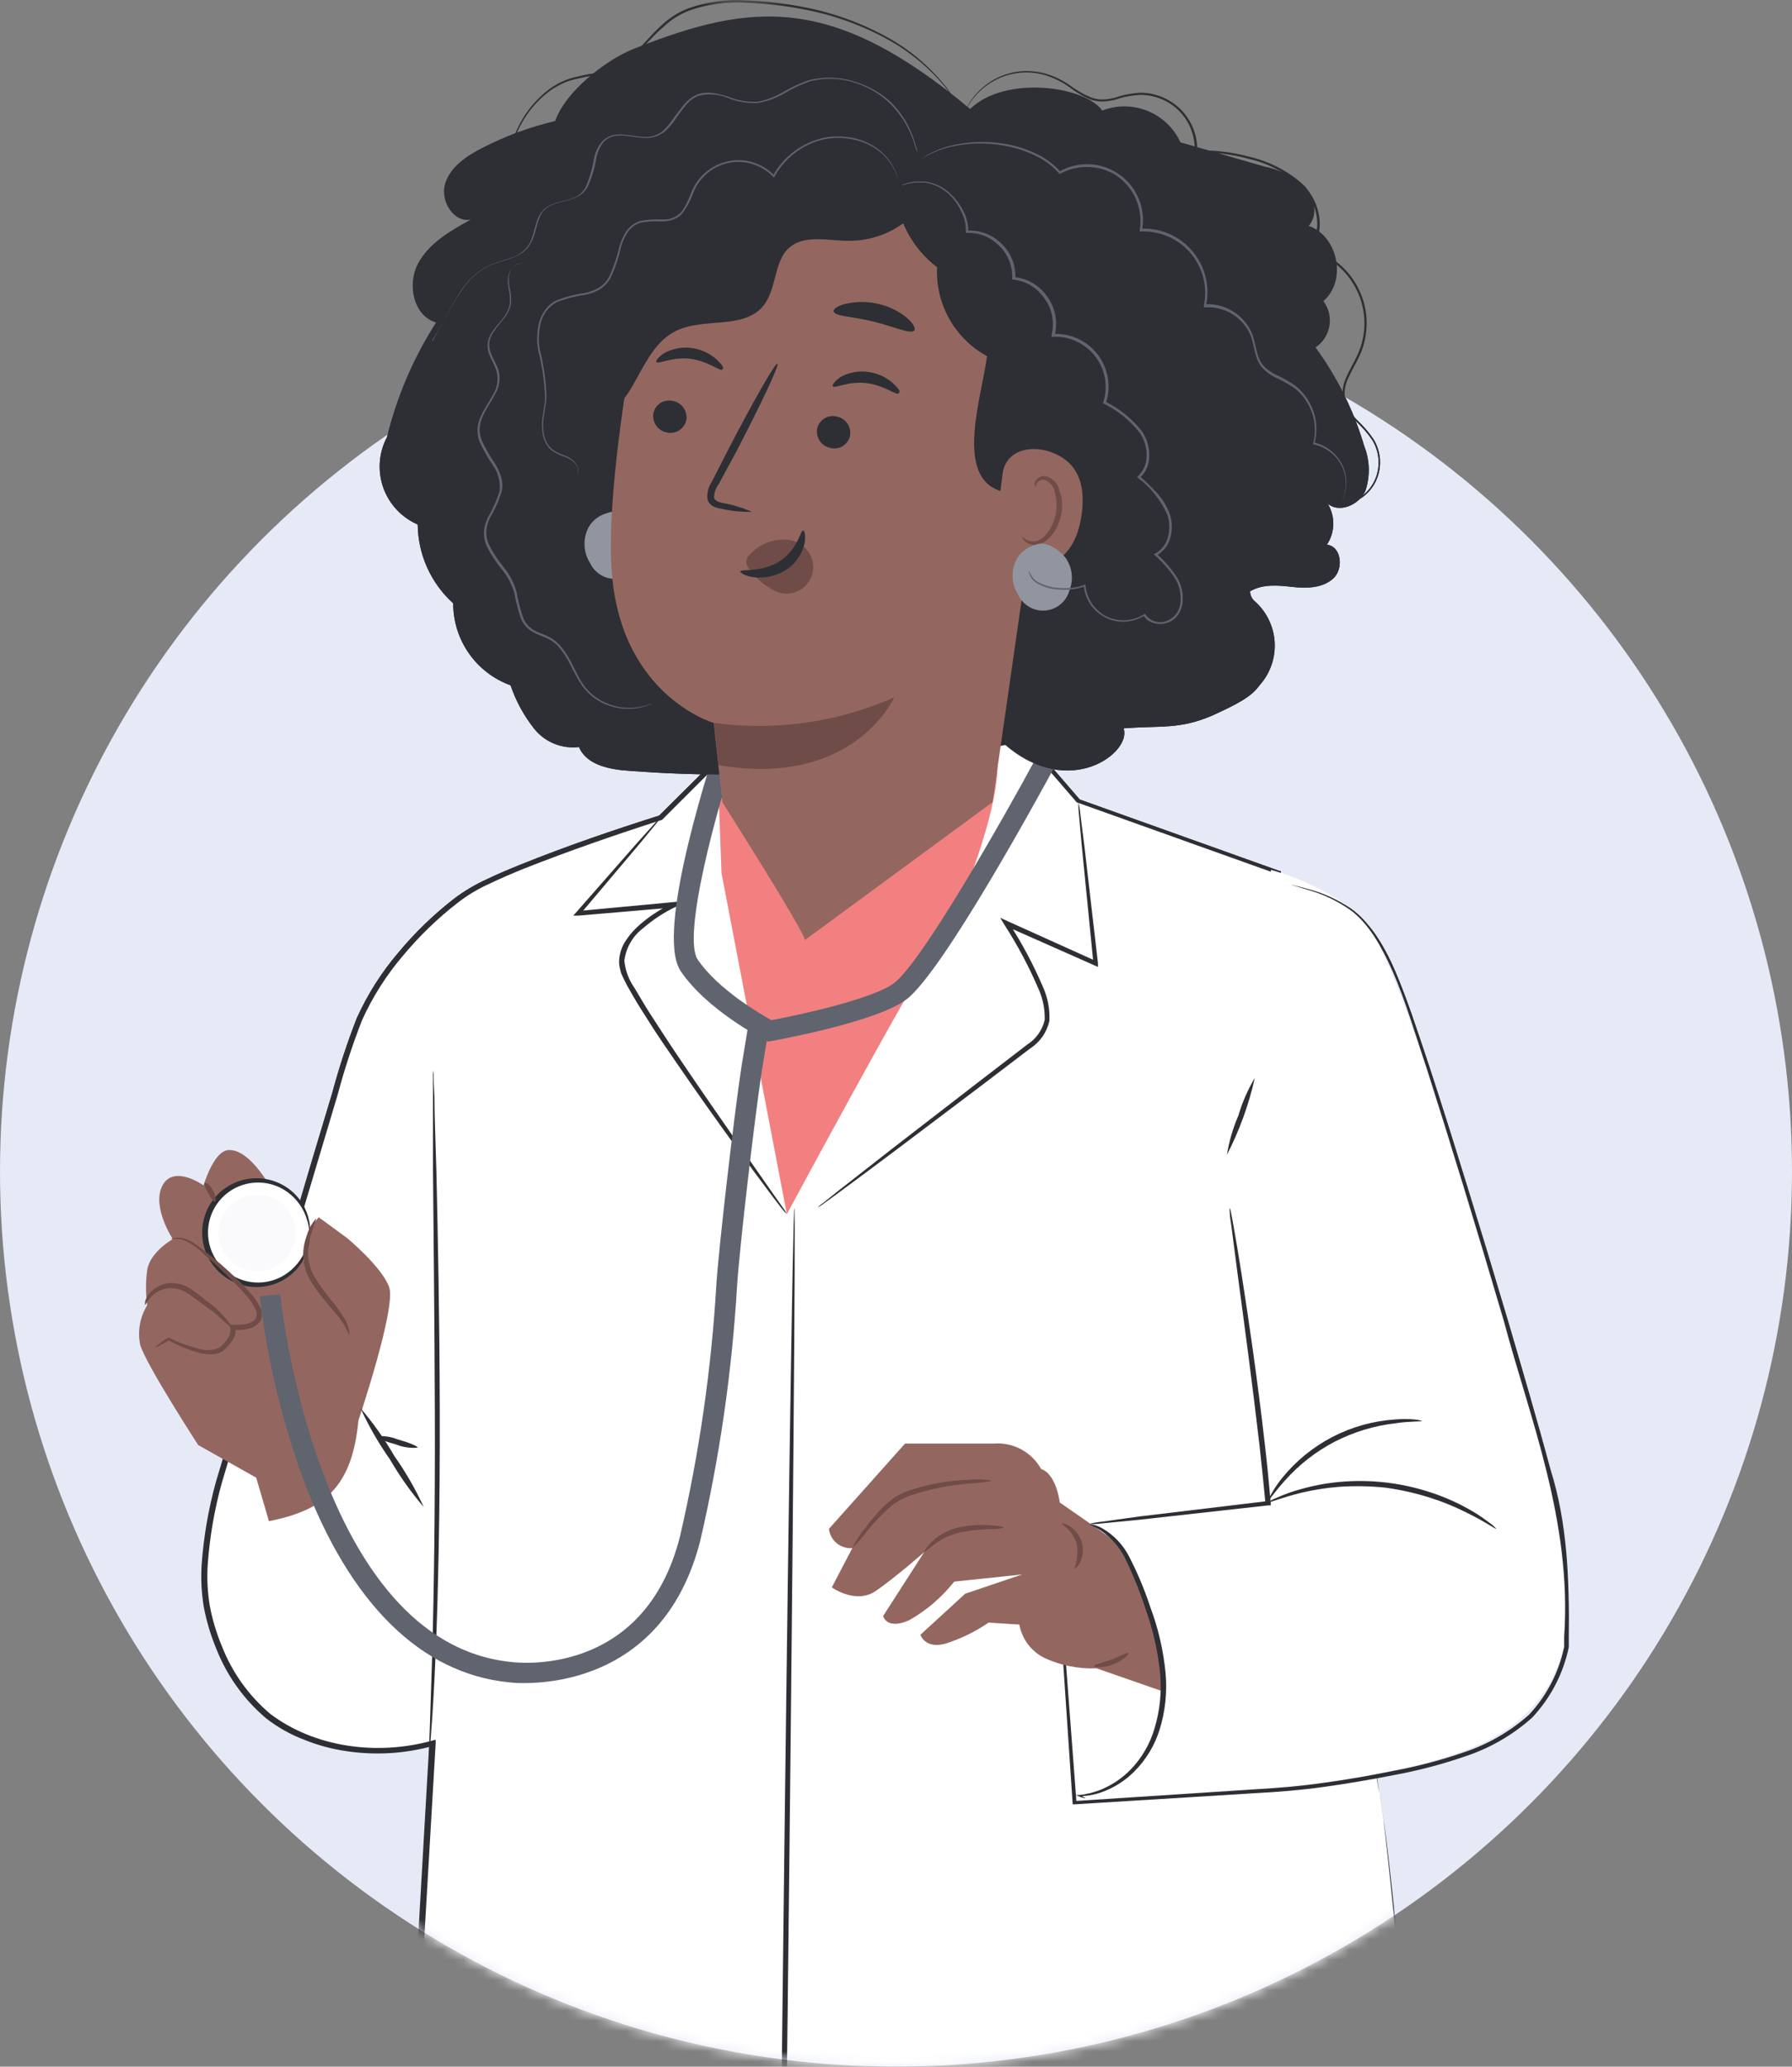<svg width="176" height="203" viewBox="0 0 176 203" fill="none" xmlns="http://www.w3.org/2000/svg">
<rect x="0" y="0" width="176" height="203" fill="#808080" stroke="none"/>
<ellipse cx="88" cy="115.083" rx="88" ry="87.917" fill="#E6EAF7"/>
<mask id="mask0" style="mask-type:alpha" maskUnits="userSpaceOnUse" x="0" y="27" width="176" height="176">
<ellipse cx="88" cy="115.083" rx="88" ry="87.917" fill="white"/>
</mask>
<g mask="url(#mask0)">
<path d="M135.486 176.126C133.652 165.917 125.631 85.74 125.631 85.74L105.92 78.693L97.446 68.857L72.918 72.29L64.857 80.344C64.857 80.344 49.389 85.187 45.489 87.935C45.489 87.935 37.055 93.643 34.294 102.644C32.178 109.54 22.05 143.588 22.05 143.588C22.05 143.588 19.289 151.893 20.196 157.511C20.72 160.712 22.917 167.075 28.197 169.874C32.594 172.114 37.673 172.621 42.426 171.293L37.126 262.121C37.126 262.121 37.579 271.273 61.874 275.209C86.17 279.145 143.819 267.407 143.819 267.407C143.819 267.407 137.32 186.294 135.486 176.126Z" fill="white"/>
<path d="M135.486 176.126C135.486 176.126 135.879 178.28 136.362 182.418C136.846 186.555 137.481 192.676 138.227 200.539C139.728 216.305 141.733 239.117 144.061 267.306V267.477H143.9C136.221 269.008 128.103 270.434 119.544 271.756C110.999 273.065 102.041 274.273 92.689 275.139C83.338 276.004 73.543 276.659 63.537 275.521C58.455 274.907 53.459 273.722 48.643 271.987C46.171 271.104 43.827 269.899 41.67 268.403C40.579 267.631 39.591 266.725 38.727 265.705C37.805 264.676 37.178 263.417 36.914 262.061C38.496 234.949 40.209 205.452 41.952 174.857C42.023 173.639 42.093 172.431 42.164 171.243L42.506 171.505C39.721 172.27 36.806 172.439 33.951 171.998C32.537 171.79 31.153 171.411 29.83 170.87C28.491 170.359 27.238 169.65 26.111 168.766C23.946 166.925 22.27 164.576 21.234 161.931C20.698 160.632 20.292 159.283 20.025 157.904C19.79 156.521 19.716 155.115 19.803 153.716C19.998 150.961 20.468 148.233 21.204 145.571C21.99 142.954 22.766 140.346 23.532 137.749C25.083 132.574 26.615 127.453 28.127 122.386C29.638 117.319 31.14 112.308 32.631 107.355C33.298 104.866 34.102 102.416 35.039 100.016C36.091 97.682 37.468 95.51 39.131 93.563C40.74 91.625 42.555 89.867 44.542 88.318C45.541 87.555 46.623 86.907 47.767 86.385C48.875 85.851 50.014 85.378 51.152 84.915C55.707 83.083 60.221 81.542 64.796 80.093L64.696 80.153L72.757 72.149L72.818 72.089H72.888L97.415 68.666H97.526L97.607 68.757L106.081 78.572L105.991 78.512L125.691 85.559H125.802V85.68C128.583 113.627 130.921 136.239 132.614 151.853C133.45 159.665 134.145 165.726 134.629 169.823C134.891 171.837 135.073 173.448 135.234 174.495C135.395 175.542 135.455 176.085 135.455 176.085C135.455 176.085 135.052 173.941 134.518 169.844C133.984 165.746 133.259 159.686 132.392 151.873C130.639 136.259 128.24 113.617 125.409 85.72L125.53 85.881L105.819 78.834H105.769L97.284 68.998L97.476 69.069L72.959 72.532L73.09 72.472L65.028 80.525C60.524 81.975 55.959 83.546 51.424 85.338C50.296 85.801 49.167 86.274 48.069 86.808C46.952 87.307 45.9 87.939 44.935 88.69C42.974 90.215 41.183 91.946 39.594 93.855C37.959 95.769 36.602 97.904 35.563 100.197C34.633 102.581 33.836 105.014 33.175 107.486C31.704 112.432 30.209 117.443 28.691 122.517C27.173 127.591 25.641 132.715 24.096 137.89C23.33 140.474 22.558 143.071 21.778 145.682C21.051 148.314 20.588 151.012 20.398 153.736C20.314 155.082 20.385 156.433 20.609 157.763C20.867 159.108 21.262 160.424 21.788 161.689C22.79 164.262 24.418 166.546 26.524 168.333C30.918 171.666 37.065 172.461 42.426 170.981L42.788 170.88V171.253C42.718 172.441 42.647 173.649 42.577 174.867C40.783 205.462 39.06 234.949 37.478 262.071C37.739 263.314 38.323 264.467 39.171 265.413C40.008 266.401 40.962 267.283 42.013 268.041C44.143 269.505 46.452 270.689 48.885 271.565C53.662 273.285 58.617 274.464 63.658 275.078C73.614 276.216 83.388 275.511 92.709 274.726C102.03 273.941 110.999 272.712 119.544 271.373C128.089 270.034 136.211 268.645 143.88 267.135L143.729 267.336C141.451 239.148 139.506 216.325 138.065 200.559C137.36 192.676 136.745 186.555 136.302 182.438C136.06 180.364 135.909 178.783 135.738 177.726C135.566 176.669 135.486 176.126 135.486 176.126Z" fill="#2D2F34"/>
<path d="M122.194 100.922L122.003 123.815L124.582 147.625L104.126 149.92L105.547 177.021C105.547 177.021 131.868 176.74 144.474 171.696C157.08 166.652 154.057 154.128 153.17 148.541C151.679 139.249 137.299 94.056 134.377 90.855C130.86 86.989 124.834 85.448 124.834 85.448L122.194 100.922Z" fill="white"/>
<path d="M95.611 68.877C96.497 69.908 97.158 71.112 97.552 72.412C97.946 73.712 98.064 75.08 97.899 76.428C97.445 81.24 94.009 90.341 91.943 93.09C89.877 95.838 77.281 119.265 77.281 119.265L70.862 85.76L70.459 74.797L72.918 72.331L95.611 68.877Z" fill="#F28080"/>
<path d="M80.305 118.611C80.503 118.506 80.692 118.385 80.869 118.248L82.401 117.131C83.781 116.124 85.686 114.694 88.014 112.953L96.287 106.711L101.164 102.996C101.646 102.688 102.063 102.287 102.39 101.817C102.717 101.347 102.947 100.817 103.068 100.258C103.119 99.101 102.895 97.948 102.413 96.895C101.469 94.699 100.34 92.588 99.038 90.583L98.735 90.945L107.482 94.821L107.835 94.982V94.6C107.291 89.888 106.827 85.952 106.505 83.123C106.333 81.794 106.202 80.717 106.102 79.921C106.068 79.541 106.004 79.164 105.91 78.794C105.902 79.174 105.919 79.554 105.961 79.931C106.031 80.737 106.132 81.814 106.253 83.153C106.535 85.982 106.928 89.928 107.391 94.65L107.704 94.429L98.957 90.482L98.232 90.15L98.655 90.845C99.931 92.827 101.04 94.911 101.97 97.076C102.419 98.05 102.636 99.115 102.605 100.187C102.372 101.185 101.757 102.053 100.892 102.603L96.045 106.328L87.832 112.671L82.32 116.98L80.839 118.168C80.643 118.292 80.463 118.441 80.305 118.611Z" fill="#2D2F34"/>
<path d="M77.282 119.245C77.19 119.061 77.082 118.886 76.959 118.721L75.952 117.292L72.294 112.047C70.752 109.832 68.918 107.204 66.923 104.244C65.915 102.764 64.907 101.224 63.849 99.573C63.325 98.758 62.842 97.922 62.328 97.056C61.764 96.263 61.417 95.336 61.32 94.368C61.4 93.73 61.607 93.115 61.931 92.56C62.255 92.004 62.688 91.52 63.204 91.137C64.17 90.309 65.241 89.612 66.389 89.063L67.598 88.469L66.258 88.6L56.785 89.486L56.957 89.828L62.761 82.952L64.343 81.029C64.532 80.805 64.707 80.569 64.867 80.324C64.636 80.509 64.427 80.718 64.242 80.948L62.58 82.791L56.644 89.556L56.302 89.939H56.816L66.308 89.123L66.187 88.66C64.989 89.216 63.874 89.934 62.872 90.794C62.342 91.245 61.878 91.767 61.491 92.345C61.082 92.94 60.845 93.637 60.806 94.358C60.796 94.633 60.826 94.908 60.897 95.174L60.998 95.576L61.159 95.939C61.373 96.407 61.612 96.864 61.874 97.308C62.368 98.184 62.882 99.029 63.416 99.845C64.424 101.486 65.512 103.036 66.52 104.506C68.535 107.456 70.409 110.073 71.991 112.258C73.573 114.443 74.873 116.194 75.78 117.402L76.838 118.782C76.967 118.953 77.116 119.109 77.282 119.245V119.245Z" fill="#2D2F34"/>
<path d="M76.194 275.994C76.335 275.994 76.859 240.758 77.362 197.338C77.866 153.917 78.159 118.671 78.017 118.671C77.876 118.671 77.352 153.907 76.849 197.328C76.345 240.748 76.052 275.984 76.194 275.994Z" fill="#2D2F34"/>
<path d="M146.953 150.162C146.744 149.929 146.507 149.723 146.247 149.548C145.573 149.029 144.859 148.564 144.111 148.158C143.005 147.547 141.844 147.038 140.645 146.638C137.701 145.642 134.579 145.279 131.485 145.571C130.223 145.692 128.975 145.928 127.756 146.276C126.938 146.494 126.139 146.78 125.368 147.131C125.073 147.239 124.795 147.388 124.542 147.574C124.542 147.665 125.791 147.121 127.847 146.618C129.057 146.334 130.286 146.142 131.525 146.044C133.036 145.942 134.553 145.969 136.06 146.125C137.567 146.331 139.054 146.668 140.504 147.131C141.684 147.507 142.833 147.974 143.94 148.531C145.834 149.437 146.892 150.242 146.953 150.162Z" fill="#2D2F34"/>
<path d="M139.647 139.571C139.647 139.571 139.406 139.48 138.952 139.43C138.305 139.374 137.654 139.374 137.007 139.43C134.863 139.572 132.77 140.156 130.863 141.145C128.955 142.134 127.273 143.508 125.923 145.178C125.515 145.678 125.154 146.214 124.844 146.779C124.623 147.182 124.522 147.413 124.552 147.433C124.582 147.454 125.137 146.608 126.205 145.42C127.591 143.861 129.251 142.567 131.102 141.604C132.963 140.653 134.981 140.042 137.058 139.802C138.64 139.571 139.647 139.661 139.647 139.571Z" fill="#2D2F34"/>
<path d="M106.887 149.709C107.335 149.721 107.783 149.698 108.227 149.638L111.926 149.276L124.572 147.866H124.804V147.625C124.643 145.813 124.461 143.88 124.229 141.896C123.494 135.443 122.637 129.624 121.982 125.426C121.65 123.322 121.368 121.621 121.156 120.453C121.055 119.909 120.975 119.446 120.904 119.104C120.883 118.945 120.842 118.789 120.783 118.641C120.759 118.801 120.759 118.964 120.783 119.124C120.783 119.486 120.874 119.939 120.944 120.483C121.106 121.741 121.327 123.423 121.599 125.517C122.164 129.735 122.96 135.584 123.705 141.997C123.927 144.011 124.119 145.903 124.29 147.715L124.512 147.444L111.926 148.954L108.247 149.467C107.788 149.51 107.333 149.591 106.887 149.709V149.709Z" fill="#2D2F34"/>
<path d="M126.779 86.888C126.909 86.947 127.044 86.994 127.182 87.029L128.371 87.381C129.897 87.804 131.339 88.485 132.634 89.395C134.297 90.613 135.657 92.818 136.826 95.496C137.995 98.174 138.962 101.395 140.111 104.909C142.358 111.956 144.938 120.372 147.699 129.755C150.188 139.168 154.41 149.376 153.624 160.763V161.769C153.106 164.261 151.914 166.562 150.178 168.424C148.327 170.071 146.16 171.324 143.809 172.109C141.528 172.9 139.191 173.516 136.816 173.951C134.491 174.427 132.197 174.82 129.933 175.129C127.676 175.451 125.469 175.632 123.303 175.753L116.985 176.166L105.527 176.911L105.729 177.082C105.104 168.847 104.6 162.172 104.247 157.521C104.066 155.226 103.925 153.494 103.824 152.195C103.764 151.611 103.723 151.189 103.693 150.816C103.663 150.444 103.633 150.343 103.633 150.343C103.624 150.5 103.624 150.658 103.633 150.816C103.633 151.158 103.633 151.611 103.703 152.205C103.774 153.454 103.885 155.226 104.036 157.531C104.338 162.182 104.792 168.867 105.346 177.112V177.233H105.527L116.964 176.528L123.283 176.136C125.449 176.025 127.696 175.844 129.954 175.531C132.211 175.219 134.528 174.827 136.876 174.364C139.271 173.926 141.629 173.306 143.93 172.511C146.356 171.708 148.589 170.412 150.49 168.706C152.298 166.776 153.539 164.387 154.078 161.8V161.8C154.078 161.487 154.078 161.155 154.078 160.793C154.158 155.165 153.916 149.537 152.304 144.413C150.924 139.269 149.472 134.346 148.092 129.644C145.301 120.261 142.691 111.845 140.393 104.808C139.224 101.305 138.196 98.113 137.027 95.395C135.859 92.677 134.418 90.482 132.684 89.254C131.367 88.343 129.896 87.678 128.341 87.291C127.817 87.14 127.414 87.049 127.142 86.989C127.023 86.949 126.902 86.915 126.779 86.888Z" fill="#2D2F34"/>
<path d="M110.213 151.913C109.91 151.611 104.086 147.584 104.086 147.584C104.086 147.584 103.754 144.786 102.252 144.292C101.794 143.47 101.108 142.797 100.277 142.354C99.446 141.912 98.505 141.718 97.566 141.796H88.89L81.413 150.172C81.474 150.724 81.748 151.231 82.177 151.584C82.606 151.937 83.156 152.11 83.711 152.064L81.695 155.92C81.695 155.92 84.053 157.642 86.049 156.253C88.044 154.863 90.764 152.467 90.764 152.467L86.734 158.739C86.734 158.739 87.076 160.139 89.303 159.142C91.006 158.177 92.505 156.892 93.717 155.357L100.398 154.652L94.795 156.544L90.402 160.571C90.402 160.571 90.805 161.971 92.8 161.467C94.326 160.989 95.773 160.287 97.093 159.383L100.116 159.575C100.242 160.281 100.533 160.947 100.965 161.519C101.398 162.091 101.96 162.553 102.605 162.867C104.197 163.6 105.941 163.945 107.694 163.874L114.264 166.159C114.294 162.273 112.228 156.434 110.213 151.913Z" fill="#936760"/>
<path d="M83.711 152.065C84.274 151.505 84.793 150.903 85.263 150.262C85.804 149.609 86.386 148.99 87.006 148.41C87.724 147.683 88.61 147.144 89.585 146.84C91.384 146.258 93.244 145.883 95.128 145.722C95.919 145.687 96.707 145.596 97.486 145.45C96.702 145.302 95.9 145.271 95.108 145.36C93.171 145.421 91.254 145.76 89.414 146.366C88.873 146.532 88.357 146.772 87.882 147.081C87.453 147.379 87.051 147.716 86.683 148.088C86.062 148.711 85.492 149.385 84.98 150.101C84.47 150.695 84.043 151.356 83.711 152.065V152.065Z" fill="#6F4C47"/>
<path d="M90.764 152.467C90.835 152.467 91.157 152.155 91.772 151.692C92.554 151.107 93.456 150.701 94.412 150.504C95.385 150.313 96.373 150.209 97.365 150.192C97.791 150.225 98.219 150.173 98.624 150.041C98.624 149.971 98.151 149.89 97.375 149.83C96.348 149.736 95.312 149.793 94.302 150.001C93.268 150.212 92.313 150.703 91.54 151.42C90.966 151.984 90.764 152.427 90.764 152.467Z" fill="#6F4C47"/>
<path d="M105.527 154.078C105.577 154.078 105.839 153.927 106.071 153.474C106.371 152.86 106.434 152.157 106.248 151.5C106.062 150.842 105.641 150.276 105.063 149.91C104.63 149.638 104.308 149.608 104.288 149.668C104.267 149.729 105.376 150.303 105.749 151.682C105.878 152.486 105.802 153.311 105.527 154.078V154.078Z" fill="#6F4C47"/>
<path d="M110.818 162.373C110.727 162.263 110.042 162.675 109.135 163.018C108.228 163.36 107.432 163.491 107.442 163.642C107.452 163.793 108.318 163.873 109.316 163.491C110.314 163.108 110.918 162.474 110.818 162.373Z" fill="#6F4C47"/>
<path d="M106.998 149.759C106.998 149.759 107.452 149.91 108.167 150.373C109.154 151.051 109.951 151.97 110.485 153.041C111.273 154.649 111.946 156.311 112.5 158.014C113.242 160.071 113.726 162.212 113.941 164.387C114.105 166.194 113.92 168.015 113.397 169.753C112.962 171.263 112.167 172.645 111.079 173.78C110.243 174.65 109.234 175.336 108.117 175.793C107.421 176.075 106.688 176.255 105.94 176.327H105.628L105.91 176.428C106.139 176.537 106.384 176.608 106.635 176.639C106.429 176.498 106.205 176.383 105.97 176.297V176.428C106.747 176.429 107.518 176.293 108.248 176.025C109.434 175.593 110.511 174.905 111.402 174.011C112.552 172.86 113.406 171.447 113.891 169.894C114.447 168.097 114.646 166.209 114.475 164.337C114.261 162.119 113.757 159.939 112.974 157.853C112.405 156.121 111.697 154.438 110.858 152.82C110.274 151.719 109.399 150.799 108.328 150.162C108.038 149.991 107.726 149.859 107.401 149.769C107.119 149.749 106.998 149.739 106.998 149.759Z" fill="#2D2F34"/>
<path d="M123.242 105.875C122.55 107.033 122.008 108.275 121.63 109.57C121.093 110.806 120.714 112.105 120.501 113.436C121.733 111.042 122.654 108.502 123.242 105.875Z" fill="#2D2F34"/>
<path d="M42.154 172.411C42.132 172.183 42.132 171.954 42.154 171.726C42.154 171.223 42.174 170.568 42.214 169.763C42.275 168.001 42.355 165.555 42.446 162.565C42.617 156.524 42.738 148.078 42.708 138.796C42.678 129.513 42.577 121.147 42.527 115.006C42.527 111.986 42.527 109.57 42.527 107.798C42.527 106.993 42.527 106.348 42.527 105.845C42.502 105.617 42.502 105.388 42.527 105.16C42.573 105.386 42.593 105.615 42.587 105.845C42.587 106.338 42.638 106.993 42.668 107.798C42.668 109.56 42.779 112.006 42.859 115.006C43 121.047 43.172 129.493 43.192 138.786C43.212 148.078 43.041 156.494 42.779 162.575C42.648 165.595 42.507 168.072 42.376 169.773C42.315 170.578 42.265 171.233 42.224 171.726C42.227 171.956 42.203 172.186 42.154 172.411Z" fill="#2D2F34"/>
<path d="M41.015 142.198C40.298 142.266 39.575 142.159 38.909 141.886C37.79 141.584 36.893 141.222 36.954 141.081C37.666 141.013 38.385 141.117 39.05 141.383C40.168 141.695 41.055 142.057 41.015 142.198Z" fill="#2D2F34"/>
<path d="M26.827 117.1C26.827 117.1 24.721 112.912 22.494 112.963C21.002 112.963 19.994 116.436 19.994 116.436C19.994 116.436 17.072 114.352 15.964 116.436C14.855 118.52 16.971 121.711 16.971 121.711C16.971 121.711 14.745 122.96 14.462 124.732C14.302 125.884 14.302 127.053 14.462 128.205C13.745 129.365 13.496 130.754 13.767 132.091C14.331 134.034 19.471 141.947 19.471 141.947L25.164 145.148L26.413 149.417C31.855 148.35 34.596 146.044 35.2 139.531C35.2 139.531 38.929 128.456 38.224 126.443C37.518 124.43 34.052 121.58 34.052 121.58L31.301 119.567C30.621 120.364 30.233 121.369 30.202 122.416C30.202 124.087 29.88 123.966 29.88 123.966L26.827 117.1Z" fill="#936760"/>
<path d="M30.414 121.067C30.412 122.082 30.109 123.074 29.543 123.917C28.977 124.76 28.174 125.416 27.235 125.803C26.295 126.19 25.262 126.291 24.266 126.091C23.27 125.892 22.355 125.402 21.637 124.684C20.92 123.965 20.431 123.051 20.234 122.055C20.036 121.059 20.139 120.027 20.528 119.09C20.917 118.152 21.576 117.351 22.421 116.787C23.266 116.223 24.259 115.923 25.275 115.923C25.951 115.923 26.62 116.056 27.244 116.314C27.868 116.573 28.435 116.952 28.913 117.43C29.39 117.908 29.768 118.475 30.026 119.099C30.284 119.723 30.416 120.392 30.414 121.067V121.067Z" fill="#FAFAFC"/>
<path d="M30.414 121.067C30.364 121.067 30.414 120.604 30.162 119.839C29.849 118.756 29.191 117.805 28.288 117.131C27.557 116.585 26.688 116.254 25.779 116.173C24.871 116.093 23.957 116.267 23.142 116.675C22.326 117.084 21.64 117.711 21.161 118.486C20.682 119.262 20.428 120.156 20.428 121.067C20.428 121.979 20.682 122.872 21.161 123.648C21.64 124.423 22.326 125.051 23.142 125.459C23.957 125.868 24.871 126.041 25.779 125.961C26.688 125.88 27.557 125.549 28.288 125.003C29.193 124.328 29.854 123.378 30.172 122.295C30.384 121.52 30.374 121.067 30.424 121.067C30.474 121.067 30.424 121.178 30.424 121.399C30.431 121.718 30.398 122.036 30.323 122.346C30.072 123.516 29.416 124.561 28.469 125.295C27.767 125.847 26.937 126.211 26.056 126.356C25.175 126.5 24.272 126.419 23.431 126.121C22.424 125.765 21.546 125.117 20.912 124.258C20.224 123.336 19.853 122.217 19.853 121.067C19.853 119.917 20.224 118.798 20.912 117.876C21.338 117.306 21.875 116.828 22.489 116.468C23.103 116.109 23.783 115.875 24.489 115.782C25.194 115.688 25.912 115.736 26.599 115.922C27.286 116.109 27.928 116.431 28.489 116.869C29.434 117.609 30.09 118.656 30.343 119.829C30.418 120.139 30.452 120.457 30.444 120.775C30.444 120.956 30.434 121.067 30.414 121.067Z" fill="#2D2F34"/>
<path d="M25.265 125.889C24.318 125.889 23.393 125.609 22.606 125.083C21.818 124.558 21.205 123.811 20.843 122.937C20.48 122.063 20.386 121.102 20.57 120.174C20.755 119.247 21.211 118.395 21.88 117.726C22.55 117.057 23.402 116.602 24.331 116.417C25.259 116.233 26.222 116.327 27.096 116.689C27.971 117.051 28.719 117.664 29.245 118.451C29.771 119.237 30.051 120.161 30.051 121.107C30.051 122.376 29.547 123.592 28.649 124.489C27.752 125.385 26.534 125.889 25.265 125.889V125.889ZM25.265 117.332C24.517 117.332 23.787 117.553 23.165 117.968C22.544 118.383 22.06 118.973 21.774 119.663C21.488 120.352 21.413 121.111 21.559 121.844C21.704 122.576 22.064 123.249 22.593 123.777C23.121 124.305 23.794 124.664 24.528 124.81C25.261 124.956 26.02 124.881 26.711 124.595C27.401 124.309 27.991 123.826 28.407 123.205C28.822 122.584 29.044 121.854 29.044 121.107C29.038 120.109 28.638 119.154 27.93 118.451C27.222 117.747 26.264 117.352 25.265 117.352V117.332Z" fill="white"/>
<path d="M51.465 165.323C50.956 165.332 50.448 165.305 49.943 165.243C41.317 164.367 34.344 157.471 29.789 145.319C27.667 139.51 26.233 133.472 25.517 127.329L27.532 127.138C27.532 127.48 31.069 161.296 50.195 163.249C50.759 163.32 63.295 164.83 66.791 150.887C68.675 142.76 69.868 134.489 70.359 126.161C70.621 122.215 72.102 109.57 72.807 104.869L73.503 100.64L75.518 100.962L74.823 105.181C74.117 109.832 72.646 122.386 72.394 126.272C71.894 134.725 70.681 143.121 68.767 151.37C65.512 164.075 55.324 165.323 51.465 165.323Z" fill="#5F646F"/>
<path d="M16.78 121.711C16.78 121.711 17.113 121.52 17.788 121.59C18.184 121.648 18.562 121.793 18.896 122.013C19.325 122.29 19.739 122.589 20.136 122.909C21.189 123.728 22.198 124.602 23.159 125.527C23.732 126.062 24.274 126.63 24.781 127.228C25.056 127.562 25.296 127.923 25.497 128.305C25.631 128.523 25.708 128.771 25.721 129.026C25.733 129.281 25.68 129.536 25.567 129.765C25.41 129.979 25.212 130.16 24.983 130.295C24.754 130.43 24.5 130.517 24.237 130.55C23.773 130.644 23.297 130.667 22.826 130.621L23.088 130.258C23.148 130.505 23.152 130.762 23.102 131.01C23.051 131.259 22.947 131.494 22.796 131.698C22.56 132.058 22.271 132.38 21.939 132.654C21.591 132.913 21.164 133.044 20.73 133.027C20.36 133.031 19.991 132.987 19.632 132.896C18.532 132.617 17.476 132.183 16.498 131.607H16.639C16.172 131.927 15.672 132.197 15.148 132.413C15.562 132.032 16.015 131.695 16.498 131.406H16.548H16.629C17.607 131.905 18.642 132.28 19.712 132.524C20.031 132.619 20.366 132.65 20.696 132.613C21.027 132.577 21.347 132.475 21.637 132.312C21.926 132.067 22.174 131.779 22.373 131.456C22.569 131.178 22.658 130.839 22.625 130.5L22.494 130.117H22.887C23.653 130.168 24.701 130.117 25.124 129.503C25.194 129.341 25.223 129.164 25.207 128.988C25.191 128.813 25.131 128.643 25.033 128.497C24.855 128.136 24.635 127.799 24.378 127.49C23.894 126.894 23.372 126.329 22.816 125.799C21.808 124.792 20.801 123.845 19.944 123.121C19.34 122.498 18.603 122.019 17.788 121.721C17.453 121.689 17.116 121.686 16.78 121.711V121.711Z" fill="#6F4C47"/>
<path d="M34.334 131.134C34.253 131.134 34.062 130.46 33.386 129.534C32.711 128.607 31.563 127.52 30.575 125.93C30.104 125.185 29.83 124.333 29.779 123.453C29.762 122.739 29.881 122.028 30.132 121.359C30.303 120.738 30.617 120.166 31.049 119.688C31.119 119.688 30.797 120.372 30.484 121.47C30.306 122.105 30.231 122.764 30.263 123.423C30.333 124.219 30.596 124.986 31.029 125.658C31.945 127.118 33.114 128.285 33.699 129.332C34.089 129.854 34.311 130.483 34.334 131.134V131.134Z" fill="#6F4C47"/>
<path d="M22.796 130.369C22.746 130.43 22.242 130.057 21.536 129.363C21.355 129.201 21.154 129.02 20.932 128.839L20.196 128.316L18.523 127.087C17.98 126.725 17.343 126.529 16.689 126.524C16.157 126.552 15.645 126.738 15.218 127.057C14.812 127.355 14.486 127.749 14.271 128.205C14.271 128.205 14.2 128.044 14.271 127.762C14.406 127.366 14.65 127.017 14.976 126.755C15.442 126.341 16.028 126.087 16.649 126.03C17.412 125.999 18.165 126.215 18.796 126.644C19.43 127.087 19.974 127.53 20.488 127.933L21.214 128.507C21.426 128.708 21.617 128.91 21.788 129.091C22.177 129.473 22.515 129.902 22.796 130.369V130.369Z" fill="#6F4C47"/>
<path d="M21.103 118.047C20.962 118.047 20.73 117.694 20.468 117.221C20.206 116.748 19.994 116.345 20.105 116.215C20.216 116.084 20.629 116.406 20.922 116.939C21.214 117.473 21.234 118.007 21.103 118.047Z" fill="#6F4C47"/>
<path d="M41.62 148.037C40.371 146.578 39.258 145.008 38.294 143.346C37.178 141.76 36.21 140.075 35.402 138.312C36.653 139.774 37.766 141.348 38.728 143.014C39.845 144.595 40.813 146.277 41.62 148.037V148.037Z" fill="#2D2F34"/>
<path d="M75.447 102.311L75.145 102.15C74.913 102.04 69.431 99.221 66.852 95.385C64.272 91.549 69.875 74.576 71.003 71.223L72.908 71.878C70.187 79.821 67.023 92.012 68.525 94.257C70.54 97.197 74.631 99.583 75.77 100.207C78.793 99.644 85.847 98.073 87.812 96.563C90.613 94.439 98.816 79.901 101.738 74.485L103.511 75.441C102.413 77.455 92.679 95.385 89.031 98.164C86.199 100.318 76.838 102.06 75.78 102.251L75.447 102.311Z" fill="#5F646F"/>
<path d="M95.309 10.678C98.715 7.386 106.545 8.433 108.258 10.859C109.695 10.304 111.29 10.318 112.717 10.898C114.144 11.478 115.295 12.58 115.936 13.98L124.179 16.356C125.621 16.643 126.966 17.291 128.089 18.238C129.097 19.245 129.52 21.098 128.532 22.185C131.435 23.192 132.301 27.601 129.973 29.574C130.233 29.919 130.42 30.314 130.522 30.733C130.625 31.152 130.64 31.588 130.569 32.014C130.497 32.44 130.339 32.846 130.105 33.209C129.871 33.572 129.566 33.884 129.208 34.125C131.337 37.047 132.949 40.313 133.974 43.779C134.539 45.194 134.585 46.763 134.105 48.209C133.49 49.588 131.566 50.444 130.397 49.478C130.771 50.086 130.962 50.789 130.948 51.503C130.934 52.217 130.714 52.912 130.316 53.505C131.727 53.635 131.999 55.84 130.961 56.807C129.923 57.773 128.341 57.813 126.93 57.652C125.519 57.491 123.998 57.35 122.779 58.085C122.78 58.259 122.816 58.43 122.886 58.589C122.955 58.749 123.056 58.892 123.182 59.011C124.315 59.991 125.028 61.368 125.172 62.858C125.317 64.348 124.882 65.837 123.958 67.015L123.454 67.629C122.557 68.737 120.431 69.643 119.151 70.247C115.846 71.696 113.961 71.253 110.354 71.545C111.18 73.911 105.043 78.593 98.735 73.176C86.646 75.797 74.24 76.655 61.904 75.723C59.949 75.603 57.611 75.18 56.866 73.378C56.047 73.477 55.217 73.368 54.452 73.06C53.687 72.752 53.013 72.255 52.492 71.616C51.468 70.329 50.673 68.874 50.144 67.317C48.49 66.716 47.062 65.621 46.054 64.18C45.046 62.738 44.507 61.021 44.511 59.263C43.427 58.283 42.557 57.089 41.957 55.757C41.357 54.424 41.039 52.982 41.025 51.521C40.241 51.182 39.536 50.684 38.953 50.059C38.371 49.435 37.924 48.697 37.64 47.892C37.356 47.086 37.242 46.231 37.304 45.38C37.366 44.529 37.604 43.699 38.002 42.944C38.975 38.947 40.606 35.141 42.829 31.678C40.622 31.044 39.967 27.974 41.035 25.93C42.103 23.886 44.219 22.678 46.235 21.571C44.532 21.903 43.212 19.708 43.715 18.047C44.219 16.386 45.822 15.319 47.373 14.524C49.642 13.356 52.044 12.471 54.528 11.886C55.536 8.986 59.516 5.845 62.368 4.748C73.865 0.208 81.766 -0.608 95.299 10.718" fill="#2D2F34"/>
<path d="M62.61 51.693C62.211 51.177 61.692 50.766 61.099 50.495H61.219C61.109 50.495 60.998 50.434 60.887 50.404C60.686 50.319 60.47 50.276 60.252 50.276C60.034 50.276 59.818 50.319 59.617 50.404V50.404C58.9 50.598 58.279 51.05 57.874 51.672C57.552 52.231 57.39 52.868 57.406 53.512C57.422 54.157 57.615 54.785 57.965 55.327C58.201 55.827 58.587 56.241 59.068 56.514C59.549 56.787 60.103 56.906 60.654 56.853C61.205 56.8 61.726 56.579 62.146 56.219C62.567 55.86 62.866 55.379 63.003 54.844C63.205 54.327 63.275 53.769 63.206 53.218C63.138 52.668 62.933 52.144 62.61 51.693V51.693Z" fill="#90959F"/>
<path d="M62.852 29.876C64.242 22.265 70.45 13.457 77.967 15.168L101.144 24.027C102.25 24.279 103.221 24.935 103.867 25.867C104.512 26.799 104.785 27.938 104.63 29.061L97.486 78.794L79.055 92.335C78.904 91.328 70.943 78.794 70.943 78.794C70.53 75.089 70.107 70.992 70.107 71.012C70.107 71.032 60.493 68.223 60.03 55.196C59.748 48.723 61.31 38.303 62.852 29.876Z" fill="#936760"/>
<path d="M64.161 40.648C64.106 41.075 64.219 41.506 64.477 41.85C64.735 42.194 65.117 42.424 65.542 42.491C65.749 42.532 65.962 42.531 66.169 42.488C66.376 42.446 66.573 42.363 66.747 42.244C66.921 42.125 67.07 41.972 67.185 41.795C67.3 41.618 67.379 41.42 67.416 41.212C67.471 40.785 67.356 40.352 67.096 40.008C66.837 39.664 66.452 39.435 66.025 39.37C65.819 39.328 65.606 39.328 65.399 39.37C65.192 39.412 64.996 39.495 64.822 39.614C64.648 39.733 64.5 39.886 64.386 40.064C64.273 40.242 64.196 40.441 64.161 40.648V40.648Z" fill="#2D2F34"/>
<path d="M64.474 35.564C64.655 35.806 66.005 35.031 67.769 35.242C69.532 35.454 70.721 36.501 70.943 36.299C71.165 36.098 70.883 35.806 70.369 35.293C69.666 34.673 68.791 34.283 67.859 34.175C66.943 34.069 66.016 34.252 65.209 34.699C64.615 35.091 64.383 35.464 64.474 35.564Z" fill="#2D2F34"/>
<path d="M80.244 42.179C80.192 42.606 80.308 43.037 80.567 43.38C80.826 43.724 81.209 43.954 81.635 44.021C81.841 44.062 82.054 44.061 82.26 44.018C82.467 43.976 82.662 43.892 82.836 43.773C83.01 43.654 83.158 43.502 83.272 43.325C83.385 43.148 83.463 42.95 83.499 42.742C83.554 42.315 83.439 41.883 83.179 41.538C82.919 41.194 82.535 40.965 82.109 40.9C81.902 40.858 81.689 40.858 81.482 40.9C81.275 40.942 81.079 41.025 80.905 41.144C80.731 41.264 80.583 41.417 80.469 41.594C80.356 41.772 80.279 41.971 80.244 42.179V42.179Z" fill="#2D2F34"/>
<path d="M81.796 37.95C81.967 38.192 83.327 37.417 85.091 37.628C86.854 37.84 88.043 38.877 88.265 38.635C88.487 38.393 88.204 38.142 87.691 37.628C86.987 37.012 86.111 36.626 85.181 36.521C84.265 36.41 83.337 36.593 82.531 37.044C81.937 37.477 81.695 37.84 81.796 37.95Z" fill="#2D2F34"/>
<path d="M73.835 50.273C72.937 49.875 71.993 49.587 71.024 49.417C70.581 49.317 70.167 49.176 70.127 48.864C70.143 48.395 70.301 47.942 70.581 47.565L72.324 44.343C74.752 39.672 76.576 35.816 76.355 35.726C76.133 35.635 74.037 39.33 71.608 43.991C71.024 45.149 70.46 46.246 69.926 47.293C69.577 47.803 69.42 48.42 69.482 49.035C69.528 49.202 69.612 49.356 69.728 49.485C69.843 49.614 69.987 49.715 70.147 49.78C70.386 49.878 70.637 49.946 70.893 49.981C71.857 50.202 72.846 50.3 73.835 50.273V50.273Z" fill="#2D2F34"/>
<path d="M70.137 71.012C76.15 71.825 82.272 70.957 87.822 68.505C87.822 68.505 83.861 77.435 70.58 75.16L70.137 71.012Z" fill="#6F4C47"/>
<path d="M73.634 54.501C74.101 53.965 74.692 53.551 75.356 53.295C76.02 53.039 76.736 52.948 77.443 53.031C77.903 53.09 78.341 53.262 78.719 53.531C79.097 53.799 79.403 54.157 79.609 54.572C79.839 55.049 79.918 55.585 79.836 56.108C79.754 56.631 79.514 57.117 79.149 57.5C78.783 57.884 78.309 58.147 77.791 58.255C77.272 58.364 76.732 58.311 76.244 58.105C75.299 57.669 74.473 57.014 73.835 56.193C73.625 55.988 73.46 55.741 73.352 55.468C73.299 55.317 73.289 55.156 73.321 55C73.353 54.844 73.426 54.7 73.533 54.582" fill="#6F4C47"/>
<path d="M78.883 52.115C78.601 52.065 78.369 53.978 76.566 55.136C74.762 56.293 72.746 55.84 72.706 56.142C72.706 56.253 73.119 56.565 73.976 56.696C75.098 56.838 76.234 56.585 77.19 55.981C78.108 55.4 78.76 54.481 79.004 53.424C79.175 52.619 79.014 52.115 78.883 52.115Z" fill="#2D2F34"/>
<path d="M81.877 30.591C81.988 31.095 83.781 31.074 85.827 31.598C87.873 32.121 89.475 32.856 89.797 32.464C89.948 32.272 89.707 31.779 89.092 31.235C88.263 30.55 87.282 30.074 86.23 29.846C85.187 29.598 84.099 29.598 83.056 29.846C82.25 30.027 81.826 30.36 81.877 30.591Z" fill="#2D2F34"/>
<path d="M65.814 29.564C66.076 30.007 67.346 29.735 68.837 29.886C70.328 30.037 71.507 30.48 71.86 30.088C72.011 29.907 71.86 29.474 71.366 29.081C70.693 28.544 69.875 28.217 69.016 28.144C68.156 28.07 67.295 28.253 66.54 28.668C65.925 28.96 65.703 29.353 65.814 29.564Z" fill="#2D2F34"/>
<path d="M56.634 35.615C56.833 33.588 57.726 31.693 59.163 30.249C60.051 29.588 60.903 28.879 61.713 28.125C63.295 26.333 63.285 23.685 64.071 21.43C64.597 19.982 65.46 18.679 66.588 17.629C67.716 16.579 69.077 15.812 70.56 15.389C73.029 14.705 75.75 15.027 78.098 13.99C79.831 13.225 81.222 11.785 82.995 11.121C86.462 9.842 90.22 11.846 93.243 13.96C93.687 16.517 91.944 18.571 90.22 20.544C89.37 21.528 88.317 22.316 87.132 22.854C85.947 23.391 84.659 23.664 83.358 23.655C81.343 23.655 79.035 23.011 77.513 24.329C75.992 25.648 76.304 28.417 74.954 30.058C73.029 32.393 69.139 31.165 66.419 32.494C64.313 33.501 63.295 35.867 62.126 37.9C60.957 39.934 59.042 41.927 56.725 41.696C56.455 39.679 56.424 37.638 56.634 35.615V35.615Z" fill="#2D2F34"/>
<path d="M87.903 18.168C93.786 18.496 99.549 19.963 104.872 22.487C106.524 23.111 107.936 24.242 108.903 25.718C109.515 27.138 109.71 28.702 109.467 30.229C109.064 35.031 106.686 40.769 104.53 45.078L98.262 48.229C93.717 46.8 96.428 38.977 96.942 34.991C95.386 34.14 94.101 32.869 93.234 31.324C92.366 29.779 91.95 28.022 92.034 26.252C90.784 25.299 89.764 24.078 89.049 22.679C88.334 21.28 87.942 19.738 87.903 18.168V18.168Z" fill="#2D2F34"/>
<path d="M98.473 46.508C98.856 43.779 102.272 43.487 104.52 45.078C105.759 45.954 106.626 47.565 106.243 50.464C105.235 58.216 97.647 55.599 97.667 55.377C97.687 55.156 98.02 49.709 98.473 46.508Z" fill="#936760"/>
<path d="M100.428 52.75C100.428 52.75 100.549 52.86 100.761 52.991C101.064 53.17 101.424 53.227 101.768 53.152C102.635 52.951 103.492 51.743 103.713 50.354C103.822 49.682 103.781 48.994 103.592 48.34C103.549 48.089 103.446 47.851 103.292 47.648C103.137 47.445 102.936 47.282 102.706 47.172C102.556 47.113 102.39 47.106 102.236 47.154C102.082 47.201 101.949 47.3 101.859 47.434C101.728 47.645 101.758 47.806 101.718 47.806C101.678 47.806 101.567 47.656 101.668 47.343C101.74 47.159 101.871 47.003 102.041 46.9C102.157 46.833 102.285 46.789 102.418 46.772C102.552 46.755 102.687 46.764 102.816 46.8C103.126 46.905 103.404 47.089 103.623 47.332C103.841 47.575 103.994 47.87 104.066 48.189C104.312 48.904 104.374 49.669 104.247 50.414C103.995 51.964 103.008 53.323 101.839 53.495C101.623 53.528 101.403 53.512 101.194 53.45C100.984 53.387 100.792 53.278 100.63 53.132C100.418 52.941 100.398 52.76 100.428 52.75Z" fill="#6F4C47"/>
<path d="M104.661 54.803C104.258 54.293 103.74 53.886 103.149 53.615H103.27C103.162 53.576 103.051 53.545 102.938 53.525C102.737 53.44 102.521 53.396 102.303 53.396C102.085 53.396 101.869 53.44 101.668 53.525V53.525C100.95 53.719 100.33 54.171 99.925 54.793C99.603 55.35 99.441 55.984 99.455 56.627C99.469 57.269 99.659 57.896 100.005 58.438C100.241 58.938 100.626 59.353 101.106 59.626C101.587 59.9 102.14 60.019 102.691 59.968C103.241 59.916 103.763 59.696 104.184 59.337C104.605 58.979 104.905 58.499 105.044 57.965C105.246 57.447 105.317 56.887 105.251 56.336C105.184 55.784 104.981 55.258 104.661 54.803V54.803Z" fill="#90959F"/>
<path d="M101.053 56.082C101.051 56.119 101.051 56.156 101.053 56.193C101.074 56.296 101.104 56.397 101.144 56.495C101.314 56.874 101.609 57.183 101.98 57.37C102.57 57.68 103.219 57.862 103.885 57.904C104.3 57.945 104.719 57.945 105.134 57.904C105.614 57.869 106.086 57.764 106.535 57.592L106.444 57.532C106.502 58.199 106.732 58.84 107.112 59.392C107.492 59.944 108.009 60.388 108.612 60.681C109.215 60.974 109.883 61.106 110.552 61.064C111.222 61.022 111.868 60.807 112.43 60.441H112.299C112.408 60.628 112.553 60.791 112.726 60.92C112.899 61.05 113.097 61.144 113.306 61.196C113.72 61.322 114.162 61.322 114.576 61.196C115.009 61.075 115.388 60.812 115.654 60.451C115.924 60.081 116.093 59.647 116.148 59.193C116.25 58.256 116.014 57.313 115.483 56.535C114.942 55.742 114.302 55.021 113.579 54.391V54.572C113.916 54.385 114.211 54.132 114.447 53.827C114.682 53.522 114.853 53.173 114.949 52.8C115.156 52.039 115.135 51.234 114.888 50.484C114.616 49.741 114.202 49.057 113.669 48.471C113.13 47.872 112.555 47.307 111.946 46.78V46.951C112.247 46.671 112.485 46.331 112.645 45.953C112.804 45.574 112.882 45.166 112.873 44.756C112.883 43.911 112.637 43.083 112.168 42.38C111.202 41.144 109.969 40.142 108.56 39.45L108.621 39.591C108.882 38.795 108.946 37.948 108.808 37.121C108.67 36.295 108.333 35.515 107.827 34.847C107.321 34.179 106.66 33.643 105.902 33.286C105.143 32.929 104.309 32.761 103.471 32.796L103.582 32.937C103.754 32.276 103.774 31.584 103.64 30.915C103.505 30.245 103.22 29.615 102.806 29.071C102.442 28.552 101.97 28.118 101.422 27.798C100.874 27.478 100.264 27.281 99.632 27.219L99.723 27.319C99.751 26.656 99.63 25.995 99.368 25.386C99.107 24.776 98.711 24.232 98.211 23.796C97.782 23.402 97.278 23.099 96.73 22.903C96.181 22.708 95.598 22.625 95.017 22.658L95.097 22.749C95.106 22.048 94.94 21.356 94.614 20.735C94.332 20.153 93.95 19.625 93.485 19.175C92.797 18.455 91.89 17.984 90.906 17.836H90.613C90.523 17.831 90.432 17.831 90.341 17.836C90.177 17.825 90.012 17.825 89.847 17.836C89.589 17.867 89.333 17.917 89.082 17.987L88.638 18.138L88.487 18.198C88.487 18.198 88.537 18.198 88.648 18.198L89.092 18.067C89.34 18.006 89.593 17.962 89.847 17.936C90.012 17.926 90.177 17.926 90.341 17.936H90.613H90.895C91.858 18.097 92.74 18.571 93.405 19.285C93.823 19.721 94.164 20.225 94.412 20.776C94.732 21.397 94.888 22.09 94.866 22.789V22.88H94.946C95.499 22.851 96.052 22.935 96.571 23.125C97.09 23.316 97.566 23.609 97.969 23.987C98.448 24.407 98.826 24.929 99.075 25.515C99.325 26.1 99.439 26.734 99.41 27.37V27.46H99.511C100.114 27.525 100.696 27.719 101.218 28.028C101.739 28.337 102.188 28.755 102.534 29.252C102.928 29.769 103.199 30.368 103.326 31.005C103.454 31.641 103.434 32.299 103.27 32.927V33.078H103.431C104.231 33.044 105.028 33.204 105.753 33.546C106.477 33.887 107.108 34.399 107.591 35.038C108.073 35.677 108.394 36.423 108.524 37.212C108.654 38.002 108.591 38.812 108.339 39.571V39.662H108.429C109.801 40.34 111.003 41.317 111.946 42.521C112.394 43.18 112.629 43.96 112.621 44.756C112.626 45.133 112.552 45.506 112.405 45.853C112.257 46.199 112.039 46.511 111.765 46.77L111.664 46.85L111.765 46.941C113.023 47.886 114.018 49.137 114.657 50.575C114.884 51.28 114.902 52.035 114.707 52.749C114.623 53.092 114.468 53.412 114.253 53.691C114.038 53.97 113.767 54.202 113.458 54.37L113.317 54.441L113.427 54.552C114.139 55.17 114.769 55.877 115.302 56.656C115.808 57.392 116.033 58.285 115.937 59.172C115.911 59.585 115.763 59.98 115.511 60.308C115.26 60.636 114.917 60.882 114.526 61.015C114.166 61.145 113.773 61.152 113.408 61.036C113.044 60.919 112.728 60.685 112.51 60.371L112.46 60.28L112.379 60.33C111.793 60.706 111.114 60.913 110.417 60.929C109.72 60.945 109.033 60.769 108.429 60.421C107.929 60.114 107.505 59.697 107.19 59.201C106.876 58.706 106.679 58.145 106.615 57.562V57.431H106.535C106.1 57.605 105.641 57.71 105.174 57.743C104.765 57.778 104.354 57.778 103.945 57.743C103.293 57.7 102.656 57.529 102.071 57.24C101.702 57.065 101.404 56.77 101.224 56.404C101.159 56.301 101.102 56.194 101.053 56.082V56.082Z" fill="#5F646F"/>
<path d="M131.334 49.921C131.463 49.787 131.574 49.638 131.667 49.478C131.936 49.012 132.113 48.499 132.191 47.968C132.317 47.107 132.154 46.229 131.727 45.471C131.444 44.966 131.058 44.527 130.595 44.18C130.132 43.833 129.601 43.587 129.037 43.457L129.097 43.548C129.458 42.246 129.307 40.856 128.674 39.662C128.337 38.991 127.859 38.4 127.273 37.93C126.639 37.482 125.964 37.095 125.258 36.773C124.89 36.595 124.551 36.364 124.25 36.088C123.957 35.809 123.736 35.464 123.605 35.081C123.313 34.316 123.273 33.42 122.89 32.584C122.483 31.73 121.831 31.017 121.015 30.536C120.2 30.055 119.26 29.829 118.315 29.887L118.446 30.027C118.649 29.092 118.634 28.122 118.403 27.193C118.172 26.264 117.73 25.4 117.111 24.669C116.493 23.937 115.715 23.357 114.837 22.974C113.959 22.59 113.004 22.413 112.047 22.457L112.168 22.598C112.355 21.568 112.245 20.507 111.848 19.538C111.452 18.57 110.786 17.735 109.931 17.131C109.075 16.528 108.064 16.182 107.018 16.134C105.972 16.086 104.934 16.337 104.026 16.859H104.147C103.423 16.06 102.537 15.425 101.547 14.997C100.669 14.601 99.745 14.316 98.796 14.151C97.263 13.873 95.693 13.873 94.16 14.151C93.172 14.309 92.216 14.625 91.329 15.087C91.096 15.206 90.874 15.344 90.664 15.5L90.442 15.651C90.442 15.651 90.754 15.45 91.359 15.138C92.25 14.706 93.201 14.41 94.181 14.262C95.701 14.016 97.253 14.04 98.766 14.332C99.699 14.5 100.607 14.788 101.466 15.188C102.432 15.604 103.296 16.226 103.996 17.01L104.046 17.071H104.116C104.951 16.614 105.89 16.384 106.841 16.401C107.791 16.419 108.721 16.684 109.538 17.171C110.424 17.743 111.124 18.561 111.55 19.526C111.976 20.49 112.111 21.558 111.936 22.598V22.739H112.077C112.997 22.702 113.914 22.875 114.757 23.246C115.599 23.617 116.346 24.175 116.94 24.878C117.534 25.581 117.959 26.411 118.184 27.303C118.408 28.196 118.425 29.127 118.234 30.027V30.189H118.385C119.283 30.136 120.176 30.35 120.951 30.806C121.726 31.261 122.348 31.936 122.739 32.746C123.101 33.531 123.152 34.417 123.454 35.232C123.601 35.64 123.838 36.008 124.149 36.309C124.45 36.594 124.789 36.835 125.157 37.024C125.86 37.342 126.534 37.719 127.172 38.152C127.739 38.603 128.203 39.169 128.533 39.813C129.15 40.968 129.304 42.314 128.966 43.578V43.659H129.047C129.591 43.778 130.105 44.008 130.556 44.336C131.007 44.663 131.385 45.081 131.667 45.561C132.085 46.294 132.254 47.141 132.15 47.978C132.085 48.504 131.921 49.013 131.667 49.478C131.445 49.77 131.324 49.91 131.334 49.921Z" fill="#5F646F"/>
<path d="M56.684 46.608C56.744 46.515 56.782 46.41 56.796 46.3C56.81 46.191 56.8 46.079 56.765 45.974C56.684 45.716 56.543 45.481 56.352 45.29C56.084 45.044 55.768 44.855 55.425 44.736C55.004 44.599 54.606 44.399 54.246 44.142C53.848 43.803 53.572 43.343 53.46 42.833C53.322 42.242 53.302 41.63 53.399 41.031C53.47 40.397 53.621 39.722 53.671 39.018C53.629 37.438 53.409 35.867 53.016 34.336C52.872 33.487 52.9 32.618 53.097 31.779C53.194 31.338 53.385 30.923 53.656 30.562C53.927 30.201 54.273 29.902 54.669 29.685C55.57 29.332 56.511 29.088 57.47 28.96C57.978 28.862 58.465 28.678 58.911 28.417C59.364 28.129 59.735 27.731 59.99 27.259C60.432 26.291 60.77 25.278 60.997 24.239C61.143 23.732 61.364 23.25 61.652 22.809C61.945 22.374 62.374 22.049 62.872 21.883C63.589 21.747 64.32 21.703 65.048 21.752C65.426 21.745 65.8 21.677 66.157 21.551C66.52 21.421 66.838 21.191 67.074 20.886C67.5 20.297 67.839 19.649 68.081 18.963C68.326 18.327 68.704 17.751 69.19 17.272C69.648 16.815 70.197 16.457 70.8 16.222C71.403 15.986 72.049 15.878 72.697 15.903C73.915 15.957 75.067 16.472 75.921 17.343L76.012 17.443L76.082 17.322C76.594 16.398 77.297 15.594 78.146 14.964C78.994 14.334 79.967 13.892 81 13.668C81.865 13.498 82.755 13.498 83.62 13.668C84.358 13.793 85.068 14.049 85.716 14.423C86.626 14.955 87.364 15.738 87.842 16.678C87.968 16.923 88.079 17.175 88.175 17.433L88.245 17.634V17.705V17.634L88.185 17.423C88.103 17.156 87.998 16.897 87.872 16.648C87.412 15.681 86.676 14.871 85.756 14.322C85.099 13.928 84.375 13.659 83.62 13.527C82.738 13.357 81.832 13.357 80.95 13.527C79.893 13.755 78.897 14.205 78.028 14.847C77.16 15.489 76.438 16.309 75.911 17.252H76.072C75.186 16.34 73.987 15.797 72.717 15.732C71.68 15.701 70.659 15.992 69.793 16.563C68.927 17.134 68.259 17.958 67.88 18.923C67.655 19.582 67.343 20.209 66.953 20.785C66.724 21.048 66.437 21.254 66.116 21.389C65.794 21.523 65.446 21.582 65.099 21.561C64.35 21.517 63.598 21.568 62.861 21.712C62.314 21.892 61.84 22.246 61.511 22.718C61.211 23.181 60.983 23.687 60.836 24.218C60.605 25.238 60.267 26.23 59.828 27.178C59.59 27.62 59.243 27.994 58.821 28.266C58.394 28.507 57.931 28.681 57.45 28.779C56.472 28.913 55.514 29.166 54.598 29.534C54.164 29.757 53.791 30.082 53.51 30.48C53.241 30.869 53.043 31.301 52.926 31.759C52.727 32.628 52.703 33.528 52.855 34.407C53.249 35.921 53.476 37.474 53.53 39.038C53.53 39.752 53.349 40.427 53.278 41.051C53.187 41.665 53.215 42.29 53.359 42.894C53.486 43.429 53.783 43.909 54.205 44.263C54.581 44.519 54.992 44.719 55.425 44.857C55.759 44.964 56.068 45.139 56.332 45.37C56.523 45.546 56.665 45.768 56.745 46.014C56.785 46.214 56.764 46.421 56.684 46.608V46.608Z" fill="#5F646F"/>
<path d="M42.446 33.45L42.536 33.309L42.778 32.897L43.705 31.266C44.108 30.561 44.572 29.675 45.217 28.719C45.888 27.601 46.863 26.697 48.028 26.111C48.683 25.819 49.429 25.648 50.185 25.376C50.573 25.236 50.945 25.054 51.293 24.833C51.66 24.572 51.957 24.227 52.16 23.826C52.583 23.051 52.664 22.134 53.017 21.319C53.184 20.905 53.476 20.553 53.853 20.312C54.253 20.08 54.689 19.917 55.143 19.829C55.625 19.727 56.097 19.582 56.553 19.396C57.033 19.191 57.435 18.838 57.702 18.39C58.134 17.445 58.432 16.446 58.589 15.42C58.698 14.918 58.911 14.445 59.214 14.03C59.377 13.833 59.577 13.67 59.804 13.551C60.031 13.431 60.279 13.358 60.534 13.336C61.541 13.195 62.65 13.628 63.809 13.537C64.384 13.473 64.925 13.234 65.361 12.852C65.763 12.471 66.121 12.045 66.429 11.584C66.72 11.138 67.04 10.711 67.386 10.305C67.707 9.91 68.123 9.601 68.595 9.409C69.575 9.158 70.61 9.24 71.538 9.641C72.471 10.016 73.476 10.177 74.48 10.114C75.42 9.939 76.32 9.598 77.141 9.107C77.895 8.661 78.691 8.29 79.519 8C81.049 7.604 82.662 7.67 84.154 8.191C85.392 8.602 86.519 9.291 87.449 10.205C88.142 10.906 88.726 11.707 89.182 12.581C89.457 13.139 89.686 13.718 89.868 14.312C89.928 14.504 89.978 14.665 90.009 14.775L90.069 14.936C90.069 14.936 90.069 14.876 90.069 14.775C90.069 14.675 89.999 14.493 89.938 14.302C89.78 13.696 89.564 13.106 89.293 12.54C88.851 11.648 88.273 10.83 87.58 10.114C86.615 9.195 85.454 8.507 84.184 8.101C82.658 7.564 81.008 7.487 79.438 7.879C78.595 8.169 77.781 8.54 77.01 8.987C76.214 9.476 75.337 9.817 74.42 9.993C73.45 10.042 72.48 9.88 71.578 9.52C71.089 9.353 70.587 9.229 70.077 9.148C69.543 9.055 68.995 9.1 68.484 9.278C67.97 9.499 67.52 9.845 67.174 10.285C66.812 10.698 66.519 11.151 66.167 11.584C65.878 12.029 65.54 12.441 65.159 12.812C64.76 13.166 64.259 13.384 63.728 13.436C62.66 13.537 61.582 13.094 60.453 13.235C59.884 13.305 59.365 13.599 59.012 14.05C58.688 14.491 58.461 14.995 58.347 15.53C58.188 16.533 57.9 17.511 57.491 18.44C57.258 18.847 56.906 19.174 56.483 19.376C56.041 19.559 55.582 19.697 55.112 19.789C54.633 19.886 54.173 20.063 53.752 20.312C53.347 20.584 53.032 20.97 52.845 21.42C52.482 22.276 52.412 23.182 52.009 23.916C51.589 24.614 50.918 25.125 50.135 25.346C49.399 25.608 48.653 25.789 47.978 26.101C46.791 26.703 45.801 27.632 45.126 28.779C44.491 29.786 44.038 30.652 43.645 31.356C43.252 32.061 42.97 32.625 42.758 33.007C42.667 33.189 42.587 33.33 42.536 33.44C42.486 33.551 42.395 33.45 42.446 33.45Z" fill="#5F646F"/>
<path d="M51.334 25.91H51.193C51.048 25.889 50.902 25.91 50.769 25.97C50.525 26.101 50.318 26.289 50.165 26.519C50.012 26.75 49.918 27.014 49.892 27.289C49.861 27.683 49.889 28.08 49.973 28.467C50.074 28.913 50.108 29.37 50.074 29.826C49.981 30.341 49.755 30.824 49.419 31.225C49.086 31.678 48.663 32.101 48.31 32.645C48.111 32.922 47.978 33.242 47.92 33.578C47.863 33.915 47.883 34.26 47.978 34.588C48.179 35.273 48.623 35.856 48.804 36.601C48.958 37.33 48.828 38.089 48.441 38.726C48.079 39.41 47.595 40.075 47.242 40.84C47.051 41.231 46.935 41.654 46.9 42.088C46.876 42.534 46.945 42.979 47.101 43.397C47.472 44.209 47.914 44.988 48.421 45.722C48.944 46.455 49.173 47.356 49.066 48.249C48.785 49.142 48.403 50 47.928 50.806C47.712 51.248 47.578 51.726 47.535 52.216C47.513 52.703 47.602 53.188 47.797 53.636C48.212 54.467 48.723 55.247 49.318 55.961C49.871 56.64 50.279 57.424 50.517 58.267C50.672 59.106 50.884 59.933 51.152 60.743C51.312 61.128 51.557 61.472 51.868 61.75C52.183 62.013 52.541 62.221 52.926 62.364C53.288 62.496 53.641 62.651 53.984 62.827C54.301 63.009 54.589 63.236 54.84 63.502C55.298 64.037 55.684 64.629 55.989 65.263C56.312 65.867 56.594 66.461 56.936 66.995C57.53 67.987 58.432 68.758 59.506 69.19C60.303 69.519 61.164 69.667 62.025 69.623C62.571 69.593 63.108 69.477 63.617 69.28C63.791 69.212 63.959 69.132 64.121 69.039C63.458 69.329 62.748 69.496 62.025 69.532C61.178 69.561 60.335 69.403 59.556 69.069C58.518 68.638 57.648 67.882 57.077 66.914C56.755 66.381 56.473 65.787 56.16 65.173C55.848 64.523 55.451 63.917 54.981 63.371C54.72 63.086 54.417 62.842 54.084 62.646C53.735 62.464 53.375 62.303 53.006 62.163C52.639 62.032 52.298 61.838 51.999 61.589C51.702 61.311 51.477 60.966 51.344 60.582C51.083 59.778 50.878 58.957 50.729 58.126C50.484 57.254 50.062 56.442 49.489 55.74C48.906 55.043 48.409 54.279 48.008 53.464C47.823 53.05 47.74 52.598 47.766 52.145C47.801 51.685 47.928 51.237 48.139 50.827C48.626 50.003 49.011 49.124 49.288 48.209C49.373 47.732 49.342 47.242 49.197 46.78C49.052 46.339 48.856 45.916 48.613 45.521C48.108 44.8 47.67 44.035 47.303 43.236C47.156 42.847 47.091 42.433 47.111 42.018C47.148 41.612 47.258 41.217 47.434 40.85C47.766 40.105 48.25 39.45 48.613 38.736C49.031 38.059 49.165 37.245 48.986 36.471C48.774 35.725 48.331 35.142 48.139 34.457C48.045 34.153 48.024 33.832 48.079 33.519C48.133 33.205 48.261 32.909 48.452 32.655C48.784 32.132 49.197 31.648 49.53 31.235C49.881 30.815 50.111 30.307 50.195 29.766C50.224 29.296 50.183 28.824 50.074 28.366C49.988 27.99 49.955 27.604 49.973 27.219C49.993 26.955 50.076 26.699 50.217 26.475C50.357 26.25 50.55 26.063 50.779 25.93C50.96 25.879 51.15 25.872 51.334 25.91Z" fill="#5F646F"/>
<path d="M131.163 49.649C131.367 49.671 131.573 49.671 131.777 49.649C132.377 49.576 132.954 49.377 133.47 49.065C134.313 48.576 134.955 47.806 135.284 46.89C135.502 46.283 135.583 45.635 135.52 44.992C135.457 44.35 135.253 43.73 134.921 43.175C134.505 42.551 134.022 41.974 133.48 41.454C132.896 40.913 132.444 40.245 132.16 39.501C131.954 38.668 132.066 37.789 132.473 37.034C132.825 36.219 133.349 35.444 133.702 34.538C134.09 33.545 134.265 32.482 134.218 31.418C134.17 30.353 133.901 29.31 133.426 28.356C132.952 27.401 132.283 26.557 131.463 25.875C130.643 25.194 129.69 24.692 128.664 24.4L128.724 24.581C129.119 24.101 129.395 23.536 129.53 22.93C129.645 22.318 129.645 21.69 129.53 21.078C129.415 20.454 129.194 19.854 128.875 19.306C128.54 18.761 128.129 18.266 127.656 17.836C126.209 16.646 124.505 15.808 122.678 15.389C120.978 14.931 119.219 14.724 117.458 14.775L117.579 14.896C117.621 13.884 117.385 12.88 116.897 11.993C116.408 11.106 115.686 10.369 114.808 9.862C113.992 9.391 113.07 9.132 112.128 9.107C111.239 9.141 110.359 9.304 109.518 9.591C109.12 9.7 108.711 9.761 108.298 9.772C107.902 9.778 107.508 9.706 107.14 9.56C106.423 9.263 105.746 8.877 105.124 8.413C104.537 7.993 103.897 7.655 103.22 7.406C102.591 7.175 101.933 7.036 101.265 6.993C100.129 6.916 98.993 7.138 97.969 7.638C97.209 8.006 96.525 8.515 95.954 9.138C95.596 9.524 95.288 9.953 95.037 10.416C94.947 10.574 94.869 10.739 94.805 10.909C94.805 10.909 94.886 10.738 95.067 10.436C95.333 9.987 95.648 9.569 96.005 9.188C96.58 8.584 97.264 8.092 98.02 7.738C98.82 7.363 99.688 7.153 100.571 7.122C101.454 7.091 102.335 7.239 103.159 7.557C103.823 7.808 104.45 8.147 105.023 8.564C105.644 9.04 106.321 9.439 107.039 9.752C107.431 9.901 107.848 9.977 108.268 9.973C108.697 9.964 109.123 9.903 109.538 9.792C110.363 9.508 111.225 9.349 112.097 9.319C113.007 9.338 113.897 9.584 114.687 10.034C115.527 10.519 116.218 11.226 116.685 12.075C117.152 12.925 117.378 13.887 117.337 14.856V14.977H117.458C119.195 14.935 120.929 15.142 122.608 15.591C124.398 16.005 126.068 16.828 127.485 17.997C127.944 18.407 128.342 18.882 128.664 19.406C128.97 19.929 129.182 20.501 129.289 21.098C129.399 21.68 129.399 22.277 129.289 22.859C129.166 23.43 128.907 23.962 128.533 24.41L128.422 24.551L128.593 24.601C129.59 24.884 130.517 25.372 131.314 26.033C132.111 26.694 132.762 27.515 133.224 28.441C133.685 29.368 133.949 30.381 133.996 31.415C134.044 32.449 133.875 33.482 133.501 34.447C133.158 35.323 132.644 36.108 132.281 36.934C131.861 37.732 131.753 38.658 131.979 39.531C132.278 40.297 132.747 40.985 133.349 41.544C133.882 42.055 134.362 42.618 134.78 43.226C135.105 43.76 135.308 44.359 135.375 44.98C135.441 45.601 135.369 46.23 135.163 46.82C134.847 47.714 134.231 48.472 133.42 48.964C132.918 49.282 132.355 49.491 131.767 49.578C131.374 49.649 131.163 49.639 131.163 49.649Z" fill="#2D2F34"/>
</g>
<mask id="mask1" style="mask-type:alpha" maskUnits="userSpaceOnUse" x="30" y="0" width="113" height="120">
<rect x="30" width="113" height="120" fill="white"/>
</mask>
<g mask="url(#mask1)">
<path d="M135.486 176.126C133.652 165.917 125.63 85.74 125.63 85.74L105.92 78.693L97.445 68.857L72.918 72.29L64.857 80.344C64.857 80.344 49.389 85.187 45.489 87.935C45.489 87.935 37.055 93.643 34.294 102.644C32.177 109.54 22.05 143.588 22.05 143.588C22.05 143.588 19.289 151.893 20.196 157.511C20.72 160.712 22.917 167.075 28.197 169.874C32.593 172.114 37.672 172.621 42.425 171.293L37.125 262.121C37.125 262.121 37.578 271.273 61.874 275.209C86.169 279.145 143.819 267.407 143.819 267.407C143.819 267.407 137.32 186.294 135.486 176.126Z" fill="white"/>
<path d="M135.485 176.126C135.485 176.126 135.878 178.28 136.362 182.418C136.846 186.555 137.481 192.676 138.226 200.539C139.728 216.305 141.733 239.117 144.061 267.306V267.477H143.9C136.221 269.007 128.102 270.434 119.544 271.756C110.999 273.065 102.04 274.273 92.689 275.139C83.338 276.004 73.543 276.659 63.536 275.521C58.455 274.907 53.458 273.722 48.643 271.987C46.171 271.104 43.826 269.899 41.67 268.403C40.579 267.631 39.59 266.725 38.727 265.705C37.805 264.676 37.178 263.417 36.913 262.061C38.495 234.949 40.208 205.452 41.952 174.857C42.022 173.639 42.093 172.431 42.163 171.243L42.506 171.505C39.721 172.27 36.805 172.439 33.951 171.998C32.536 171.79 31.152 171.411 29.829 170.87C28.491 170.359 27.238 169.65 26.111 168.766C23.945 166.925 22.27 164.576 21.234 161.931C20.697 160.632 20.292 159.283 20.024 157.904C19.79 156.521 19.716 155.115 19.803 153.716C19.998 150.961 20.467 148.233 21.203 145.571C21.989 142.953 22.765 140.346 23.531 137.749C25.083 132.574 26.615 127.453 28.126 122.386C29.638 117.319 31.139 112.308 32.631 107.355C33.298 104.866 34.102 102.416 35.039 100.016C36.09 97.682 37.468 95.51 39.13 93.563C40.74 91.625 42.554 89.867 44.541 88.318C45.541 87.555 46.623 86.907 47.766 86.385C48.874 85.851 50.013 85.378 51.152 84.915C55.707 83.083 60.221 81.542 64.796 80.093L64.695 80.153L72.757 72.149L72.817 72.089H72.888L97.415 68.666H97.526L97.606 68.757L106.081 78.572L105.99 78.512L125.691 85.559H125.801V85.68C128.583 113.627 130.921 136.239 132.613 151.853C133.45 159.665 134.145 165.726 134.629 169.823C134.891 171.837 135.072 173.448 135.233 174.495C135.395 175.542 135.455 176.085 135.455 176.085C135.455 176.085 135.052 173.941 134.518 169.844C133.984 165.746 133.258 159.686 132.392 151.873C130.638 136.259 128.24 113.617 125.408 85.72L125.529 85.881L105.819 78.834H105.769L97.284 68.998L97.475 69.069L72.958 72.532L73.089 72.472L65.028 80.525C60.523 81.975 55.959 83.546 51.424 85.338C50.295 85.801 49.167 86.274 48.068 86.808C46.952 87.307 45.9 87.939 44.934 88.69C42.973 90.215 41.183 91.946 39.594 93.855C37.959 95.769 36.602 97.904 35.563 100.197C34.633 102.581 33.836 105.014 33.175 107.486C31.704 112.432 30.209 117.443 28.691 122.517C27.172 127.591 25.641 132.715 24.096 137.89C23.33 140.474 22.557 143.071 21.778 145.682C21.05 148.314 20.588 151.012 20.397 153.736C20.313 155.082 20.384 156.433 20.609 157.763C20.866 159.108 21.261 160.424 21.788 161.689C22.79 164.262 24.417 166.546 26.524 168.333C30.918 171.666 37.065 172.461 42.425 170.981L42.788 170.88V171.253C42.718 172.441 42.647 173.649 42.577 174.867C40.783 205.462 39.06 234.949 37.478 262.071C37.739 263.314 38.322 264.467 39.17 265.413C40.008 266.401 40.962 267.283 42.012 268.041C44.142 269.505 46.452 270.689 48.885 271.565C53.661 273.285 58.617 274.464 63.657 275.078C73.613 276.216 83.388 275.511 92.709 274.726C102.03 273.94 110.999 272.712 119.544 271.373C128.089 270.034 136.211 268.645 143.879 267.135L143.728 267.336C141.451 239.148 139.506 216.325 138.065 200.559C137.36 192.676 136.745 186.555 136.302 182.438C136.06 180.364 135.909 178.783 135.737 177.726C135.566 176.669 135.485 176.126 135.485 176.126Z" fill="#2D2F34"/>
<path d="M122.194 100.922L122.002 123.815L124.582 147.625L104.126 149.92L105.547 177.021C105.547 177.021 131.868 176.74 144.474 171.696C157.08 166.652 154.057 154.128 153.17 148.541C151.679 139.249 137.299 94.056 134.377 90.855C130.86 86.989 124.834 85.448 124.834 85.448L122.194 100.922Z" fill="white"/>
<path d="M95.611 68.877C96.497 69.908 97.158 71.112 97.552 72.412C97.946 73.712 98.064 75.08 97.898 76.428C97.445 81.24 94.009 90.341 91.943 93.09C89.877 95.838 77.281 119.265 77.281 119.265L70.862 85.76L70.459 74.797L72.918 72.331L95.611 68.877Z" fill="#F28080"/>
<path d="M80.304 118.61C80.503 118.506 80.692 118.385 80.869 118.248L82.4 117.131C83.781 116.124 85.686 114.694 88.013 112.953L96.286 106.711L101.164 102.996C101.646 102.688 102.063 102.287 102.39 101.817C102.717 101.347 102.947 100.817 103.068 100.258C103.119 99.101 102.894 97.948 102.413 96.895C101.469 94.699 100.34 92.588 99.037 90.583L98.735 90.945L107.482 94.821L107.834 94.982V94.6C107.29 89.888 106.827 85.952 106.504 83.123C106.333 81.794 106.202 80.717 106.101 79.921C106.068 79.541 106.004 79.164 105.91 78.794C105.902 79.174 105.919 79.554 105.96 79.931C106.031 80.737 106.131 81.814 106.252 83.153C106.535 85.982 106.928 89.928 107.391 94.65L107.703 94.429L98.957 90.482L98.231 90.15L98.654 90.845C99.93 92.827 101.039 94.911 101.97 97.076C102.419 98.05 102.636 99.115 102.605 100.187C102.372 101.185 101.757 102.053 100.892 102.603L96.044 106.328L87.832 112.671L82.32 116.98L80.838 118.168C80.642 118.292 80.463 118.441 80.304 118.61Z" fill="#2D2F34"/>
<path d="M77.281 119.245C77.19 119.061 77.082 118.886 76.959 118.721L75.951 117.292L72.293 112.047C70.752 109.832 68.918 107.204 66.922 104.244C65.915 102.764 64.907 101.224 63.849 99.573C63.325 98.758 62.841 97.922 62.327 97.056C61.764 96.263 61.416 95.336 61.32 94.368C61.399 93.73 61.607 93.115 61.931 92.56C62.255 92.004 62.688 91.52 63.204 91.137C64.17 90.309 65.24 89.612 66.388 89.063L67.598 88.469L66.257 88.6L56.785 89.486L56.956 89.828L62.761 82.952L64.343 81.029C64.531 80.805 64.706 80.569 64.867 80.324C64.636 80.509 64.427 80.718 64.242 80.948L62.579 82.791L56.644 89.556L56.301 89.939H56.815L66.308 89.123L66.187 88.66C64.989 89.216 63.873 89.934 62.871 90.794C62.342 91.245 61.877 91.767 61.491 92.345C61.082 92.94 60.845 93.637 60.806 94.358C60.795 94.633 60.826 94.908 60.896 95.174L60.997 95.576L61.158 95.939C61.373 96.407 61.611 96.864 61.874 97.308C62.368 98.184 62.882 99.029 63.416 99.845C64.423 101.486 65.512 103.036 66.519 104.506C68.535 107.456 70.409 110.073 71.991 112.258C73.573 114.443 74.873 116.194 75.78 117.402L76.838 118.782C76.966 118.953 77.115 119.109 77.281 119.245V119.245Z" fill="#2D2F34"/>
<path d="M76.193 275.994C76.334 275.994 76.858 240.758 77.362 197.338C77.866 153.917 78.158 118.671 78.017 118.671C77.876 118.671 77.352 153.907 76.848 197.328C76.344 240.748 76.052 275.984 76.193 275.994Z" fill="#2D2F34"/>
<path d="M106.887 149.709C107.335 149.721 107.783 149.698 108.227 149.638L111.925 149.276L124.572 147.866H124.803V147.625C124.642 145.813 124.461 143.88 124.229 141.896C123.493 135.443 122.637 129.624 121.982 125.426C121.649 123.322 121.367 121.621 121.156 120.453C121.055 119.909 120.974 119.446 120.904 119.104C120.883 118.945 120.842 118.789 120.783 118.641C120.758 118.801 120.758 118.964 120.783 119.124C120.783 119.486 120.873 119.939 120.944 120.483C121.105 121.741 121.327 123.423 121.599 125.517C122.163 129.735 122.959 135.584 123.705 141.997C123.927 144.011 124.118 145.903 124.289 147.715L124.511 147.444L111.925 148.954L108.247 149.467C107.788 149.51 107.333 149.591 106.887 149.709V149.709Z" fill="#2D2F34"/>
<path d="M126.779 86.888C126.909 86.947 127.044 86.994 127.182 87.029L128.371 87.381C129.897 87.804 131.339 88.485 132.634 89.395C134.296 90.613 135.657 92.818 136.826 95.496C137.994 98.174 138.962 101.395 140.111 104.909C142.358 111.956 144.937 120.372 147.699 129.755C150.188 139.168 154.41 149.376 153.624 160.763V161.769C153.106 164.261 151.914 166.562 150.177 168.424C148.326 170.071 146.16 171.324 143.809 172.109C141.528 172.9 139.19 173.516 136.816 173.951C134.491 174.427 132.197 174.82 129.933 175.129C127.676 175.451 125.469 175.632 123.302 175.753L116.984 176.166L105.527 176.911L105.728 177.082C105.104 168.847 104.6 162.172 104.247 157.521C104.066 155.226 103.925 153.494 103.824 152.195C103.763 151.611 103.723 151.189 103.693 150.816C103.663 150.444 103.632 150.343 103.632 150.343C103.623 150.5 103.623 150.658 103.632 150.816C103.632 151.158 103.632 151.611 103.703 152.205C103.773 153.454 103.884 155.226 104.035 157.531C104.338 162.182 104.791 168.867 105.345 177.112V177.233H105.527L116.964 176.528L123.282 176.136C125.449 176.025 127.696 175.844 129.953 175.532C132.21 175.219 134.528 174.827 136.876 174.364C139.271 173.926 141.629 173.306 143.93 172.511C146.356 171.708 148.589 170.412 150.49 168.706C152.297 166.776 153.539 164.387 154.077 161.8V161.8C154.077 161.487 154.077 161.155 154.077 160.793C154.158 155.165 153.916 149.537 152.304 144.413C150.923 139.269 149.472 134.346 148.092 129.644C145.3 120.261 142.69 111.845 140.393 104.808C139.224 101.305 138.196 98.113 137.027 95.395C135.858 92.677 134.417 90.482 132.684 89.254C131.367 88.343 129.895 87.678 128.341 87.291C127.817 87.14 127.414 87.049 127.142 86.989C127.023 86.949 126.902 86.915 126.779 86.888Z" fill="#2D2F34"/>
<path d="M123.242 105.875C122.549 107.033 122.008 108.275 121.63 109.57C121.093 110.806 120.714 112.105 120.501 113.436C121.733 111.042 122.654 108.501 123.242 105.875Z" fill="#2D2F34"/>
<path d="M42.154 172.411C42.132 172.183 42.132 171.954 42.154 171.726C42.154 171.223 42.174 170.568 42.214 169.763C42.275 168.001 42.355 165.555 42.446 162.565C42.617 156.524 42.738 148.078 42.708 138.796C42.678 129.513 42.577 121.147 42.526 115.006C42.526 111.986 42.526 109.57 42.526 107.798C42.526 106.993 42.526 106.348 42.526 105.845C42.502 105.617 42.502 105.388 42.526 105.16C42.572 105.386 42.593 105.615 42.587 105.845C42.587 106.338 42.637 106.993 42.667 107.798C42.667 109.56 42.778 112.006 42.859 115.006C43 121.047 43.171 129.493 43.191 138.786C43.212 148.078 43.04 156.494 42.778 162.575C42.647 165.595 42.506 168.072 42.375 169.773C42.315 170.578 42.264 171.233 42.224 171.726C42.227 171.956 42.203 172.186 42.154 172.411Z" fill="#2D2F34"/>
<path d="M26.826 117.1C26.826 117.1 24.72 112.912 22.493 112.963C21.002 112.963 19.994 116.436 19.994 116.436C19.994 116.436 17.072 114.352 15.963 116.436C14.855 118.52 16.971 121.711 16.971 121.711C16.971 121.711 14.744 122.96 14.462 124.732C14.301 125.884 14.301 127.053 14.462 128.205C13.744 129.365 13.496 130.754 13.767 132.091C14.331 134.034 19.47 141.947 19.47 141.947L25.164 145.148L26.413 149.417C31.855 148.35 34.596 146.044 35.2 139.531C35.2 139.531 38.929 128.456 38.223 126.443C37.518 124.43 34.051 121.58 34.051 121.58L31.3 119.567C30.62 120.364 30.233 121.369 30.202 122.416C30.202 124.087 29.88 123.966 29.88 123.966L26.826 117.1Z" fill="#936760"/>
<path d="M30.414 121.067C30.412 122.082 30.109 123.074 29.543 123.917C28.977 124.76 28.174 125.416 27.234 125.803C26.295 126.19 25.262 126.291 24.266 126.091C23.27 125.892 22.355 125.402 21.637 124.684C20.919 123.965 20.431 123.051 20.233 122.055C20.036 121.059 20.138 120.027 20.527 119.09C20.917 118.152 21.576 117.351 22.421 116.787C23.265 116.223 24.259 115.923 25.275 115.923C25.95 115.923 26.619 116.056 27.244 116.314C27.868 116.573 28.435 116.952 28.912 117.43C29.39 117.908 29.768 118.475 30.026 119.099C30.283 119.723 30.415 120.392 30.414 121.067V121.067Z" fill="#FAFAFC"/>
<path d="M30.414 121.067C30.363 121.067 30.414 120.604 30.162 119.839C29.849 118.756 29.191 117.805 28.287 117.131C27.556 116.585 26.688 116.254 25.779 116.173C24.87 116.093 23.957 116.267 23.141 116.675C22.326 117.084 21.64 117.711 21.161 118.486C20.681 119.262 20.427 120.156 20.427 121.067C20.427 121.979 20.681 122.872 21.161 123.648C21.64 124.423 22.326 125.051 23.141 125.459C23.957 125.868 24.87 126.041 25.779 125.961C26.688 125.88 27.556 125.549 28.287 125.003C29.192 124.328 29.854 123.378 30.172 122.295C30.383 121.52 30.373 121.067 30.424 121.067C30.474 121.067 30.424 121.178 30.424 121.399C30.431 121.718 30.397 122.036 30.323 122.346C30.072 123.516 29.415 124.561 28.469 125.295C27.767 125.847 26.937 126.211 26.056 126.356C25.175 126.5 24.272 126.419 23.43 126.121C22.423 125.765 21.546 125.117 20.911 124.258C20.224 123.336 19.853 122.217 19.853 121.067C19.853 119.917 20.224 118.798 20.911 117.876C21.338 117.306 21.874 116.828 22.488 116.468C23.103 116.109 23.783 115.875 24.488 115.782C25.194 115.688 25.911 115.736 26.598 115.922C27.285 116.109 27.928 116.431 28.489 116.869C29.434 117.609 30.09 118.656 30.343 119.829C30.418 120.139 30.452 120.457 30.444 120.775C30.444 120.956 30.434 121.067 30.414 121.067Z" fill="#2D2F34"/>
<path d="M25.264 125.889C24.318 125.889 23.392 125.609 22.605 125.083C21.818 124.558 21.204 123.811 20.842 122.937C20.48 122.063 20.385 121.102 20.57 120.174C20.755 119.247 21.21 118.395 21.88 117.726C22.549 117.057 23.402 116.602 24.331 116.417C25.259 116.233 26.221 116.327 27.096 116.689C27.971 117.051 28.718 117.664 29.244 118.451C29.77 119.237 30.051 120.161 30.051 121.107C30.051 122.376 29.547 123.592 28.649 124.489C27.751 125.385 26.534 125.889 25.264 125.889V125.889ZM25.264 117.332C24.517 117.332 23.787 117.553 23.165 117.968C22.544 118.383 22.059 118.973 21.773 119.663C21.487 120.352 21.412 121.111 21.558 121.844C21.704 122.576 22.064 123.249 22.592 123.777C23.121 124.305 23.794 124.664 24.527 124.81C25.26 124.956 26.02 124.881 26.71 124.595C27.401 124.309 27.991 123.826 28.406 123.205C28.822 122.584 29.043 121.854 29.043 121.107C29.038 120.109 28.637 119.154 27.929 118.451C27.221 117.747 26.263 117.352 25.264 117.352V117.332Z" fill="white"/>
<path d="M51.464 165.323C50.956 165.332 50.447 165.305 49.943 165.243C41.317 164.367 34.344 157.471 29.789 145.319C27.666 139.51 26.233 133.472 25.516 127.329L27.532 127.138C27.532 127.48 31.069 161.296 50.194 163.249C50.759 163.32 63.294 164.83 66.791 150.887C68.674 142.76 69.868 134.489 70.358 126.161C70.62 122.215 72.102 109.57 72.807 104.869L73.502 100.64L75.518 100.962L74.822 105.181C74.117 109.832 72.646 122.386 72.394 126.272C71.894 134.725 70.68 143.121 68.766 151.37C65.511 164.075 55.324 165.323 51.464 165.323Z" fill="#5F646F"/>
<path d="M34.333 131.134C34.253 131.134 34.061 130.46 33.386 129.534C32.711 128.607 31.562 127.52 30.575 125.93C30.103 125.185 29.829 124.333 29.779 123.453C29.761 122.739 29.881 122.028 30.131 121.359C30.302 120.738 30.616 120.166 31.048 119.688C31.119 119.688 30.796 120.372 30.484 121.47C30.305 122.105 30.231 122.764 30.262 123.423C30.333 124.219 30.596 124.986 31.028 125.658C31.945 127.117 33.114 128.285 33.699 129.332C34.089 129.854 34.31 130.483 34.333 131.134V131.134Z" fill="#6F4C47"/>
<path d="M75.447 102.311L75.145 102.15C74.913 102.04 69.431 99.221 66.851 95.385C64.272 91.549 69.874 74.576 71.003 71.223L72.907 71.878C70.187 79.821 67.023 92.012 68.524 94.257C70.54 97.197 74.631 99.583 75.769 100.207C78.792 99.644 85.846 98.073 87.811 96.563C90.613 94.439 98.815 79.901 101.738 74.485L103.511 75.441C102.413 77.455 92.678 95.385 89.031 98.164C86.199 100.318 76.838 102.06 75.779 102.251L75.447 102.311Z" fill="#5F646F"/>
<path d="M95.309 10.678C98.715 7.386 106.544 8.433 108.258 10.859C109.695 10.304 111.289 10.318 112.716 10.898C114.144 11.478 115.295 12.58 115.936 13.98L124.179 16.356C125.621 16.643 126.966 17.291 128.089 18.238C129.097 19.245 129.52 21.098 128.532 22.185C131.434 23.192 132.301 27.601 129.973 29.574C130.233 29.919 130.42 30.314 130.522 30.733C130.624 31.152 130.64 31.588 130.568 32.014C130.497 32.44 130.339 32.846 130.105 33.209C129.871 33.572 129.566 33.884 129.207 34.125C131.336 37.047 132.948 40.313 133.974 43.779C134.539 45.194 134.585 46.763 134.105 48.209C133.49 49.588 131.565 50.444 130.396 49.478C130.771 50.086 130.962 50.789 130.948 51.503C130.934 52.217 130.714 52.912 130.316 53.505C131.727 53.635 131.999 55.84 130.961 56.807C129.923 57.773 128.341 57.813 126.93 57.652C125.519 57.491 123.998 57.35 122.778 58.085C122.78 58.259 122.816 58.43 122.885 58.589C122.955 58.749 123.055 58.892 123.181 59.011C124.315 59.991 125.027 61.368 125.172 62.858C125.316 64.348 124.881 65.837 123.957 67.015L123.453 67.629C122.557 68.737 120.43 69.643 119.151 70.247C115.845 71.696 113.961 71.253 110.354 71.545C111.18 73.911 105.043 78.593 98.735 73.176C86.645 75.797 74.24 76.655 61.904 75.723C59.949 75.603 57.611 75.18 56.865 73.378C56.047 73.477 55.216 73.368 54.452 73.06C53.687 72.752 53.013 72.255 52.492 71.616C51.468 70.329 50.673 68.874 50.144 67.317C48.49 66.716 47.062 65.621 46.054 64.18C45.045 62.738 44.507 61.021 44.511 59.263C43.426 58.283 42.557 57.089 41.957 55.757C41.357 54.424 41.039 52.982 41.025 51.521C40.241 51.182 39.535 50.684 38.953 50.059C38.371 49.435 37.923 48.697 37.64 47.892C37.356 47.086 37.242 46.231 37.304 45.38C37.366 44.529 37.604 43.699 38.002 42.944C38.975 38.947 40.606 35.141 42.828 31.678C40.621 31.044 39.967 27.974 41.035 25.93C42.103 23.886 44.219 22.678 46.234 21.571C44.531 21.903 43.211 19.708 43.715 18.047C44.219 16.386 45.821 15.319 47.373 14.524C49.641 13.356 52.044 12.471 54.528 11.886C55.535 8.986 59.516 5.845 62.367 4.748C73.865 0.208 81.765 -0.608 95.299 10.718" fill="#2D2F34"/>
<path d="M62.61 51.693C62.211 51.177 61.692 50.766 61.098 50.495H61.219C61.108 50.495 60.998 50.434 60.887 50.404C60.686 50.319 60.47 50.276 60.252 50.276C60.034 50.276 59.818 50.319 59.617 50.404V50.404C58.9 50.598 58.279 51.05 57.874 51.672C57.552 52.231 57.39 52.868 57.406 53.512C57.422 54.157 57.615 54.785 57.964 55.327C58.201 55.827 58.586 56.241 59.068 56.514C59.549 56.787 60.103 56.906 60.654 56.853C61.204 56.8 61.725 56.579 62.146 56.219C62.566 55.859 62.866 55.379 63.003 54.844C63.205 54.327 63.275 53.769 63.206 53.218C63.138 52.668 62.933 52.144 62.61 51.693V51.693Z" fill="#90959F"/>
<path d="M62.851 29.876C64.242 22.265 70.449 13.457 77.966 15.168L101.143 24.027C102.249 24.279 103.221 24.935 103.866 25.867C104.512 26.799 104.784 27.938 104.63 29.061L97.485 78.794L79.055 92.335C78.904 91.328 70.943 78.794 70.943 78.794C70.53 75.089 70.106 70.992 70.106 71.012C70.106 71.032 60.493 68.223 60.03 55.196C59.748 48.723 61.309 38.303 62.851 29.876Z" fill="#936760"/>
<path d="M64.161 40.648C64.106 41.075 64.219 41.506 64.477 41.85C64.735 42.194 65.117 42.424 65.541 42.491C65.749 42.532 65.962 42.531 66.169 42.488C66.376 42.446 66.572 42.363 66.747 42.244C66.921 42.125 67.07 41.972 67.185 41.795C67.3 41.618 67.378 41.42 67.416 41.212C67.471 40.785 67.356 40.352 67.096 40.008C66.836 39.664 66.452 39.435 66.025 39.37C65.818 39.328 65.605 39.328 65.398 39.37C65.192 39.412 64.995 39.495 64.821 39.614C64.647 39.733 64.499 39.886 64.386 40.064C64.272 40.242 64.196 40.441 64.161 40.648V40.648Z" fill="#2D2F34"/>
<path d="M64.473 35.565C64.655 35.806 66.005 35.031 67.769 35.242C69.532 35.454 70.721 36.501 70.943 36.299C71.164 36.098 70.882 35.806 70.368 35.293C69.666 34.673 68.79 34.283 67.859 34.175C66.943 34.069 66.016 34.252 65.209 34.699C64.615 35.091 64.383 35.464 64.473 35.565Z" fill="#2D2F34"/>
<path d="M80.244 42.179C80.192 42.606 80.307 43.037 80.567 43.38C80.826 43.724 81.209 43.954 81.635 44.021C81.841 44.062 82.054 44.061 82.26 44.018C82.466 43.976 82.662 43.892 82.836 43.773C83.009 43.654 83.157 43.502 83.271 43.325C83.385 43.148 83.462 42.95 83.499 42.742C83.554 42.315 83.439 41.883 83.179 41.538C82.919 41.194 82.535 40.965 82.108 40.9C81.901 40.858 81.688 40.858 81.481 40.9C81.275 40.942 81.078 41.025 80.904 41.144C80.731 41.264 80.582 41.417 80.469 41.594C80.355 41.772 80.279 41.971 80.244 42.179V42.179Z" fill="#2D2F34"/>
<path d="M81.795 37.95C81.967 38.192 83.327 37.417 85.09 37.628C86.854 37.84 88.043 38.877 88.265 38.635C88.486 38.393 88.204 38.142 87.69 37.628C86.987 37.012 86.111 36.626 85.181 36.521C84.264 36.41 83.336 36.593 82.531 37.044C81.936 37.477 81.695 37.84 81.795 37.95Z" fill="#2D2F34"/>
<path d="M73.835 50.273C72.936 49.875 71.992 49.587 71.024 49.417C70.58 49.317 70.167 49.176 70.127 48.864C70.143 48.395 70.301 47.942 70.58 47.565L72.324 44.343C74.752 39.672 76.576 35.816 76.354 35.726C76.133 35.635 74.037 39.33 71.608 43.991C71.024 45.149 70.459 46.246 69.925 47.293C69.576 47.803 69.419 48.42 69.482 49.035C69.528 49.202 69.612 49.356 69.728 49.485C69.843 49.614 69.986 49.715 70.147 49.78C70.386 49.878 70.637 49.946 70.893 49.981C71.857 50.202 72.846 50.3 73.835 50.273V50.273Z" fill="#2D2F34"/>
<path d="M70.136 71.012C76.15 71.825 82.272 70.957 87.821 68.505C87.821 68.505 83.861 77.435 70.58 75.16L70.136 71.012Z" fill="#6F4C47"/>
<path d="M73.633 54.501C74.101 53.965 74.692 53.551 75.356 53.295C76.019 53.039 76.736 52.948 77.442 53.031C77.903 53.09 78.341 53.262 78.719 53.531C79.097 53.799 79.403 54.157 79.609 54.572C79.839 55.049 79.918 55.585 79.836 56.108C79.753 56.631 79.514 57.117 79.148 57.5C78.783 57.884 78.309 58.147 77.79 58.255C77.271 58.364 76.732 58.311 76.243 58.105C75.299 57.669 74.473 57.014 73.835 56.193C73.624 55.988 73.46 55.741 73.351 55.468C73.299 55.317 73.288 55.156 73.32 55C73.352 54.844 73.426 54.7 73.533 54.582" fill="#6F4C47"/>
<path d="M78.883 52.115C78.601 52.065 78.369 53.978 76.565 55.136C74.761 56.293 72.746 55.84 72.706 56.142C72.706 56.253 73.119 56.565 73.975 56.696C75.098 56.838 76.234 56.585 77.19 55.981C78.108 55.4 78.759 54.481 79.004 53.424C79.175 52.619 79.014 52.115 78.883 52.115Z" fill="#2D2F34"/>
<path d="M81.876 30.591C81.987 31.095 83.781 31.074 85.827 31.598C87.872 32.121 89.474 32.856 89.797 32.464C89.948 32.272 89.706 31.779 89.091 31.235C88.263 30.55 87.281 30.074 86.23 29.846C85.186 29.598 84.099 29.598 83.055 29.846C82.249 30.027 81.826 30.36 81.876 30.591Z" fill="#2D2F34"/>
<path d="M65.814 29.564C66.076 30.007 67.345 29.735 68.837 29.886C70.328 30.037 71.507 30.48 71.86 30.088C72.011 29.907 71.86 29.474 71.366 29.081C70.692 28.544 69.874 28.217 69.015 28.144C68.156 28.07 67.294 28.253 66.539 28.668C65.924 28.96 65.703 29.353 65.814 29.564Z" fill="#2D2F34"/>
<path d="M56.634 35.615C56.832 33.588 57.726 31.693 59.163 30.249C60.051 29.588 60.902 28.879 61.712 28.125C63.295 26.333 63.285 23.685 64.07 21.43C64.597 19.982 65.459 18.679 66.587 17.629C67.716 16.579 69.077 15.812 70.56 15.389C73.029 14.705 75.75 15.027 78.097 13.99C79.831 13.225 81.221 11.785 82.995 11.121C86.461 9.842 90.22 11.846 93.243 13.96C93.686 16.517 91.943 18.571 90.22 20.544C89.37 21.528 88.316 22.316 87.131 22.854C85.946 23.391 84.659 23.664 83.358 23.655C81.342 23.655 79.035 23.011 77.513 24.329C75.991 25.648 76.304 28.417 74.954 30.058C73.029 32.393 69.139 31.165 66.418 32.494C64.312 33.501 63.294 35.867 62.126 37.9C60.957 39.934 59.042 41.927 56.724 41.696C56.455 39.679 56.424 37.638 56.634 35.615V35.615Z" fill="#2D2F34"/>
<path d="M87.902 18.168C93.785 18.496 99.549 19.963 104.872 22.487C106.524 23.111 107.935 24.242 108.903 25.718C109.514 27.138 109.71 28.702 109.467 30.229C109.064 35.031 106.686 40.769 104.529 45.078L98.261 48.229C93.717 46.8 96.427 38.977 96.941 34.991C95.386 34.14 94.101 32.869 93.233 31.324C92.366 29.779 91.95 28.022 92.034 26.252C90.784 25.299 89.764 24.078 89.049 22.679C88.334 21.28 87.942 19.738 87.902 18.168V18.168Z" fill="#2D2F34"/>
<path d="M98.473 46.508C98.856 43.779 102.272 43.487 104.519 45.078C105.759 45.954 106.625 47.565 106.242 50.464C105.234 58.216 97.647 55.599 97.667 55.377C97.687 55.156 98.019 49.709 98.473 46.508Z" fill="#936760"/>
<path d="M100.428 52.75C100.428 52.75 100.549 52.86 100.76 52.991C101.064 53.17 101.424 53.227 101.768 53.152C102.635 52.951 103.491 51.743 103.713 50.353C103.822 49.682 103.78 48.994 103.592 48.34C103.549 48.089 103.446 47.851 103.291 47.648C103.137 47.445 102.936 47.282 102.705 47.172C102.556 47.113 102.39 47.106 102.236 47.154C102.082 47.201 101.949 47.3 101.859 47.434C101.728 47.645 101.758 47.806 101.718 47.806C101.677 47.806 101.567 47.656 101.667 47.343C101.739 47.159 101.87 47.003 102.04 46.9C102.156 46.833 102.285 46.789 102.418 46.772C102.551 46.755 102.687 46.764 102.816 46.8C103.126 46.905 103.403 47.089 103.622 47.332C103.841 47.575 103.994 47.87 104.066 48.189C104.311 48.904 104.374 49.669 104.247 50.414C103.995 51.964 103.008 53.323 101.839 53.495C101.623 53.528 101.402 53.512 101.193 53.45C100.984 53.387 100.791 53.278 100.629 53.132C100.418 52.941 100.398 52.76 100.428 52.75Z" fill="#6F4C47"/>
<path d="M104.66 54.803C104.258 54.293 103.74 53.886 103.149 53.615H103.27C103.162 53.576 103.05 53.545 102.937 53.525C102.736 53.44 102.52 53.396 102.302 53.396C102.084 53.396 101.868 53.44 101.668 53.525V53.525C100.95 53.719 100.329 54.171 99.924 54.793C99.603 55.35 99.44 55.984 99.454 56.627C99.469 57.269 99.659 57.896 100.005 58.438C100.241 58.938 100.625 59.353 101.106 59.626C101.586 59.9 102.14 60.019 102.69 59.968C103.241 59.916 103.762 59.696 104.184 59.337C104.605 58.979 104.905 58.499 105.043 57.965C105.246 57.447 105.317 56.887 105.25 56.336C105.183 55.784 104.981 55.258 104.66 54.803V54.803Z" fill="#90959F"/>
<path d="M101.053 56.082C101.05 56.119 101.05 56.156 101.053 56.193C101.074 56.296 101.104 56.397 101.143 56.495C101.313 56.874 101.609 57.183 101.98 57.37C102.57 57.68 103.219 57.862 103.884 57.904C104.3 57.945 104.718 57.945 105.134 57.904C105.613 57.87 106.085 57.764 106.534 57.592L106.444 57.532C106.502 58.199 106.732 58.84 107.112 59.392C107.492 59.944 108.008 60.388 108.611 60.681C109.214 60.974 109.883 61.106 110.552 61.064C111.221 61.022 111.868 60.807 112.429 60.441H112.298C112.407 60.628 112.553 60.791 112.726 60.92C112.899 61.05 113.096 61.144 113.306 61.196C113.72 61.322 114.162 61.322 114.576 61.196C115.008 61.075 115.388 60.812 115.654 60.451C115.923 60.081 116.093 59.647 116.148 59.193C116.25 58.256 116.014 57.313 115.483 56.535C114.942 55.742 114.302 55.021 113.578 54.391V54.572C113.915 54.385 114.211 54.132 114.446 53.827C114.682 53.522 114.853 53.173 114.949 52.8C115.156 52.039 115.135 51.234 114.888 50.484C114.616 49.741 114.202 49.057 113.669 48.471C113.13 47.872 112.554 47.307 111.946 46.78V46.951C112.246 46.671 112.485 46.331 112.644 45.953C112.804 45.574 112.882 45.166 112.873 44.756C112.883 43.911 112.637 43.083 112.167 42.38C111.202 41.144 109.968 40.142 108.56 39.45L108.62 39.591C108.882 38.795 108.946 37.948 108.808 37.121C108.669 36.295 108.333 35.515 107.827 34.847C107.321 34.179 106.66 33.643 105.901 33.286C105.143 32.929 104.309 32.761 103.471 32.796L103.582 32.937C103.754 32.276 103.774 31.584 103.639 30.915C103.505 30.245 103.22 29.615 102.806 29.071C102.442 28.552 101.969 28.118 101.422 27.798C100.874 27.478 100.263 27.281 99.632 27.219L99.722 27.319C99.751 26.656 99.63 25.995 99.368 25.386C99.106 24.776 98.711 24.232 98.211 23.796C97.782 23.402 97.278 23.099 96.729 22.903C96.18 22.708 95.598 22.625 95.016 22.658L95.097 22.749C95.105 22.048 94.939 21.356 94.614 20.735C94.332 20.153 93.95 19.625 93.485 19.175C92.797 18.455 91.89 17.984 90.905 17.836H90.613C90.522 17.831 90.431 17.831 90.341 17.836C90.176 17.825 90.011 17.825 89.847 17.836C89.588 17.867 89.332 17.917 89.081 17.987L88.638 18.138L88.487 18.198C88.487 18.198 88.537 18.198 88.648 18.198L89.091 18.067C89.34 18.006 89.592 17.962 89.847 17.936C90.011 17.926 90.176 17.926 90.341 17.936H90.613H90.895C91.858 18.097 92.74 18.571 93.404 19.285C93.823 19.721 94.163 20.225 94.412 20.776C94.732 21.397 94.888 22.09 94.865 22.789V22.88H94.946C95.499 22.851 96.051 22.935 96.571 23.125C97.09 23.316 97.566 23.609 97.969 23.987C98.448 24.407 98.825 24.929 99.075 25.515C99.324 26.1 99.439 26.734 99.41 27.37V27.46H99.511C100.114 27.525 100.696 27.719 101.217 28.028C101.739 28.337 102.188 28.755 102.534 29.252C102.928 29.769 103.198 30.368 103.326 31.005C103.453 31.641 103.434 32.299 103.269 32.927V33.078H103.431C104.231 33.044 105.028 33.204 105.752 33.546C106.477 33.887 107.107 34.399 107.59 35.038C108.073 35.677 108.393 36.423 108.523 37.212C108.654 38.002 108.59 38.812 108.338 39.571V39.662H108.429C109.801 40.34 111.003 41.317 111.946 42.521C112.393 43.18 112.629 43.96 112.621 44.756C112.625 45.133 112.552 45.506 112.404 45.853C112.257 46.199 112.039 46.511 111.764 46.77L111.664 46.85L111.764 46.941C113.022 47.886 114.018 49.137 114.656 50.575C114.884 51.28 114.901 52.035 114.707 52.749C114.623 53.092 114.468 53.412 114.253 53.691C114.038 53.97 113.767 54.202 113.457 54.37L113.316 54.441L113.427 54.552C114.139 55.17 114.769 55.877 115.301 56.656C115.807 57.392 116.032 58.285 115.936 59.172C115.91 59.585 115.762 59.98 115.511 60.308C115.26 60.636 114.917 60.882 114.525 61.015C114.165 61.145 113.772 61.152 113.408 61.036C113.043 60.919 112.728 60.685 112.51 60.371L112.46 60.28L112.379 60.33C111.792 60.706 111.113 60.913 110.417 60.929C109.72 60.945 109.032 60.769 108.429 60.421C107.928 60.114 107.505 59.697 107.19 59.201C106.876 58.706 106.679 58.145 106.615 57.562V57.431H106.534C106.1 57.605 105.641 57.71 105.174 57.743C104.765 57.778 104.354 57.778 103.945 57.743C103.293 57.7 102.656 57.529 102.07 57.24C101.702 57.065 101.403 56.77 101.224 56.404C101.158 56.301 101.101 56.194 101.053 56.082V56.082Z" fill="#5F646F"/>
<path d="M131.334 49.921C131.462 49.787 131.574 49.638 131.666 49.478C131.935 49.012 132.113 48.499 132.19 47.968C132.317 47.107 132.154 46.229 131.727 45.471C131.444 44.966 131.058 44.527 130.595 44.18C130.131 43.833 129.6 43.587 129.036 43.457L129.097 43.548C129.458 42.246 129.306 40.856 128.673 39.662C128.337 38.991 127.859 38.4 127.273 37.93C126.639 37.482 125.964 37.095 125.257 36.773C124.89 36.595 124.55 36.364 124.25 36.088C123.957 35.809 123.736 35.464 123.605 35.081C123.313 34.316 123.272 33.42 122.889 32.584C122.483 31.73 121.83 31.017 121.015 30.536C120.2 30.055 119.259 29.829 118.314 29.887L118.445 30.027C118.649 29.092 118.634 28.122 118.403 27.193C118.171 26.264 117.729 25.4 117.111 24.669C116.493 23.937 115.715 23.357 114.837 22.974C113.958 22.59 113.004 22.413 112.047 22.457L112.168 22.598C112.355 21.568 112.244 20.507 111.848 19.538C111.451 18.57 110.786 17.735 109.93 17.131C109.074 16.528 108.064 16.182 107.018 16.134C105.971 16.086 104.933 16.337 104.025 16.859H104.146C103.423 16.06 102.537 15.425 101.547 14.997C100.669 14.601 99.744 14.316 98.796 14.151C97.263 13.873 95.693 13.873 94.16 14.151C93.172 14.309 92.216 14.625 91.329 15.087C91.096 15.206 90.873 15.344 90.663 15.5L90.442 15.651C90.442 15.651 90.754 15.45 91.359 15.138C92.25 14.706 93.201 14.41 94.18 14.262C95.701 14.016 97.253 14.04 98.765 14.332C99.699 14.5 100.606 14.788 101.466 15.188C102.432 15.604 103.295 16.226 103.995 17.01L104.046 17.071H104.116C104.95 16.614 105.889 16.384 106.84 16.401C107.791 16.419 108.721 16.684 109.537 17.171C110.424 17.743 111.124 18.561 111.55 19.526C111.976 20.49 112.11 21.558 111.936 22.598V22.739H112.077C112.997 22.702 113.913 22.875 114.756 23.246C115.599 23.617 116.346 24.175 116.94 24.878C117.534 25.581 117.959 26.411 118.183 27.303C118.408 28.196 118.425 29.127 118.234 30.027V30.189H118.385C119.283 30.136 120.176 30.35 120.951 30.806C121.726 31.261 122.348 31.936 122.738 32.746C123.101 33.531 123.151 34.417 123.454 35.232C123.6 35.64 123.838 36.008 124.149 36.309C124.449 36.594 124.789 36.835 125.157 37.024C125.859 37.342 126.534 37.719 127.172 38.152C127.738 38.603 128.202 39.169 128.532 39.813C129.149 40.968 129.304 42.313 128.966 43.578V43.659H129.046C129.591 43.778 130.105 44.008 130.556 44.336C131.007 44.663 131.385 45.081 131.666 45.561C132.084 46.294 132.254 47.141 132.15 47.978C132.085 48.504 131.921 49.013 131.666 49.478C131.445 49.77 131.324 49.91 131.334 49.921Z" fill="#5F646F"/>
<path d="M56.684 46.608C56.744 46.515 56.782 46.41 56.796 46.3C56.81 46.191 56.799 46.079 56.765 45.974C56.684 45.716 56.542 45.481 56.352 45.29C56.083 45.044 55.768 44.855 55.424 44.736C55.003 44.599 54.606 44.399 54.245 44.142C53.848 43.803 53.572 43.343 53.459 42.833C53.322 42.242 53.301 41.63 53.399 41.031C53.469 40.397 53.621 39.722 53.671 39.018C53.629 37.438 53.409 35.867 53.016 34.336C52.872 33.487 52.899 32.618 53.097 31.779C53.194 31.338 53.384 30.923 53.656 30.562C53.927 30.201 54.272 29.902 54.669 29.685C55.57 29.332 56.51 29.088 57.47 28.96C57.978 28.862 58.465 28.678 58.911 28.417C59.364 28.129 59.735 27.731 59.989 27.259C60.431 26.291 60.769 25.278 60.997 24.239C61.142 23.732 61.363 23.25 61.652 22.809C61.945 22.374 62.374 22.049 62.871 21.883C63.588 21.747 64.32 21.703 65.048 21.752C65.426 21.745 65.8 21.677 66.156 21.551C66.519 21.421 66.838 21.191 67.073 20.886C67.499 20.297 67.839 19.649 68.081 18.963C68.326 18.327 68.704 17.751 69.189 17.272C69.648 16.815 70.196 16.457 70.8 16.222C71.403 15.986 72.049 15.878 72.696 15.903C73.915 15.957 75.067 16.472 75.921 17.343L76.011 17.443L76.082 17.322C76.594 16.398 77.297 15.594 78.145 14.964C78.993 14.334 79.966 13.892 80.999 13.668C81.865 13.498 82.754 13.498 83.62 13.668C84.358 13.793 85.067 14.049 85.716 14.423C86.626 14.955 87.364 15.738 87.842 16.678C87.967 16.923 88.078 17.175 88.174 17.433L88.245 17.634V17.705V17.634L88.184 17.423C88.103 17.156 87.998 16.897 87.872 16.648C87.412 15.681 86.676 14.871 85.756 14.322C85.099 13.928 84.374 13.659 83.62 13.527C82.737 13.357 81.831 13.357 80.949 13.527C79.893 13.755 78.897 14.205 78.028 14.847C77.159 15.489 76.438 16.309 75.911 17.252H76.072C75.186 16.34 73.987 15.797 72.716 15.732C71.679 15.701 70.658 15.992 69.793 16.563C68.927 17.134 68.259 17.958 67.879 18.923C67.654 19.582 67.343 20.209 66.952 20.785C66.723 21.048 66.437 21.254 66.115 21.389C65.794 21.523 65.446 21.582 65.098 21.561C64.349 21.517 63.597 21.568 62.861 21.712C62.314 21.892 61.84 22.246 61.511 22.718C61.211 23.181 60.983 23.687 60.836 24.218C60.605 25.238 60.267 26.23 59.828 27.178C59.59 27.62 59.243 27.994 58.82 28.266C58.393 28.507 57.931 28.681 57.45 28.779C56.472 28.913 55.514 29.166 54.598 29.534C54.164 29.757 53.791 30.082 53.51 30.48C53.24 30.869 53.042 31.301 52.925 31.759C52.727 32.628 52.703 33.528 52.855 34.407C53.249 35.921 53.475 37.474 53.53 39.038C53.53 39.752 53.349 40.427 53.278 41.051C53.187 41.665 53.214 42.29 53.359 42.894C53.486 43.429 53.783 43.909 54.205 44.263C54.58 44.519 54.991 44.719 55.424 44.857C55.758 44.964 56.067 45.139 56.331 45.37C56.522 45.546 56.664 45.768 56.744 46.014C56.785 46.214 56.764 46.421 56.684 46.608V46.608Z" fill="#5F646F"/>
<path d="M42.445 33.45L42.536 33.309L42.778 32.897L43.705 31.266C44.108 30.561 44.572 29.675 45.217 28.719C45.888 27.601 46.863 26.697 48.028 26.111C48.683 25.819 49.429 25.648 50.184 25.376C50.573 25.236 50.944 25.054 51.293 24.833C51.659 24.572 51.957 24.227 52.16 23.826C52.583 23.051 52.663 22.134 53.016 21.319C53.183 20.905 53.475 20.553 53.852 20.312C54.252 20.08 54.688 19.917 55.142 19.829C55.624 19.727 56.096 19.582 56.553 19.396C57.033 19.191 57.435 18.838 57.702 18.39C58.133 17.445 58.432 16.446 58.589 15.42C58.698 14.918 58.911 14.445 59.213 14.03C59.376 13.833 59.577 13.67 59.804 13.551C60.03 13.431 60.278 13.358 60.533 13.336C61.541 13.195 62.65 13.628 63.808 13.537C64.384 13.473 64.925 13.234 65.36 12.852C65.763 12.471 66.121 12.045 66.428 11.584C66.72 11.138 67.04 10.711 67.386 10.305C67.707 9.91 68.123 9.601 68.595 9.409C69.574 9.158 70.609 9.24 71.537 9.641C72.471 10.016 73.476 10.177 74.48 10.114C75.419 9.939 76.32 9.598 77.14 9.107C77.894 8.661 78.691 8.29 79.518 8C81.048 7.604 82.662 7.67 84.154 8.191C85.391 8.602 86.519 9.291 87.449 10.205C88.142 10.906 88.726 11.707 89.182 12.581C89.456 13.139 89.685 13.718 89.867 14.312C89.928 14.504 89.978 14.665 90.008 14.775L90.069 14.936C90.069 14.936 90.069 14.876 90.069 14.775C90.069 14.675 89.998 14.493 89.938 14.302C89.779 13.696 89.563 13.106 89.293 12.54C88.85 11.648 88.273 10.83 87.58 10.114C86.615 9.195 85.454 8.507 84.184 8.101C82.658 7.564 81.007 7.487 79.438 7.879C78.594 8.169 77.781 8.54 77.009 8.987C76.214 9.476 75.337 9.817 74.419 9.993C73.449 10.042 72.48 9.88 71.578 9.52C71.089 9.353 70.586 9.229 70.076 9.148C69.543 9.055 68.995 9.1 68.484 9.278C67.97 9.499 67.52 9.845 67.174 10.285C66.811 10.698 66.519 11.151 66.166 11.584C65.877 12.029 65.539 12.441 65.159 12.812C64.76 13.166 64.259 13.384 63.728 13.436C62.66 13.537 61.581 13.094 60.453 13.235C59.883 13.305 59.365 13.599 59.012 14.05C58.687 14.491 58.461 14.995 58.347 15.53C58.188 16.533 57.9 17.511 57.49 18.44C57.258 18.847 56.906 19.174 56.483 19.376C56.041 19.559 55.581 19.697 55.112 19.789C54.633 19.886 54.173 20.063 53.752 20.312C53.347 20.584 53.031 20.97 52.845 21.42C52.482 22.276 52.411 23.182 52.008 23.916C51.588 24.614 50.918 25.125 50.134 25.346C49.398 25.608 48.653 25.789 47.978 26.101C46.79 26.703 45.801 27.632 45.126 28.779C44.491 29.786 44.038 30.652 43.645 31.356C43.252 32.061 42.969 32.625 42.758 33.007C42.667 33.189 42.587 33.33 42.536 33.44C42.486 33.551 42.395 33.45 42.445 33.45Z" fill="#5F646F"/>
<path d="M51.333 25.91H51.192C51.048 25.889 50.901 25.91 50.769 25.97C50.525 26.101 50.317 26.289 50.164 26.519C50.011 26.75 49.918 27.014 49.892 27.289C49.861 27.683 49.888 28.08 49.973 28.467C50.074 28.913 50.108 29.37 50.074 29.826C49.98 30.341 49.755 30.824 49.419 31.225C49.086 31.678 48.663 32.101 48.31 32.645C48.111 32.922 47.978 33.242 47.92 33.578C47.862 33.915 47.882 34.26 47.978 34.588C48.179 35.273 48.623 35.856 48.804 36.601C48.957 37.33 48.828 38.089 48.441 38.726C48.078 39.41 47.595 40.075 47.242 40.84C47.051 41.231 46.934 41.654 46.899 42.088C46.876 42.534 46.944 42.979 47.101 43.397C47.472 44.209 47.913 44.988 48.421 45.722C48.943 46.455 49.173 47.356 49.066 48.249C48.784 49.142 48.402 50 47.927 50.806C47.711 51.248 47.578 51.726 47.534 52.216C47.513 52.703 47.602 53.188 47.796 53.636C48.212 54.467 48.723 55.247 49.318 55.961C49.871 56.64 50.279 57.424 50.517 58.267C50.671 59.106 50.883 59.933 51.152 60.743C51.312 61.128 51.556 61.472 51.867 61.75C52.183 62.013 52.54 62.221 52.925 62.364C53.287 62.496 53.641 62.651 53.983 62.827C54.3 63.009 54.589 63.236 54.84 63.502C55.297 64.037 55.684 64.629 55.989 65.263C56.311 65.867 56.593 66.461 56.936 66.995C57.53 67.987 58.432 68.758 59.505 69.19C60.303 69.519 61.163 69.667 62.025 69.623C62.57 69.593 63.108 69.477 63.617 69.28C63.791 69.212 63.959 69.132 64.121 69.039C63.458 69.329 62.748 69.496 62.025 69.532C61.178 69.561 60.335 69.403 59.556 69.069C58.518 68.638 57.648 67.882 57.077 66.914C56.755 66.381 56.472 65.787 56.16 65.173C55.847 64.523 55.451 63.917 54.981 63.371C54.719 63.086 54.417 62.842 54.084 62.646C53.734 62.464 53.374 62.303 53.006 62.163C52.639 62.032 52.297 61.838 51.998 61.589C51.701 61.311 51.476 60.966 51.343 60.582C51.083 59.778 50.877 58.957 50.728 58.126C50.483 57.254 50.062 56.442 49.489 55.74C48.906 55.043 48.408 54.279 48.008 53.464C47.823 53.05 47.74 52.598 47.766 52.145C47.801 51.685 47.928 51.237 48.139 50.827C48.625 50.003 49.011 49.124 49.288 48.209C49.373 47.732 49.341 47.242 49.197 46.78C49.052 46.339 48.855 45.916 48.612 45.521C48.108 44.8 47.669 44.035 47.302 43.236C47.155 42.847 47.09 42.433 47.111 42.018C47.148 41.612 47.257 41.217 47.433 40.85C47.766 40.105 48.25 39.45 48.612 38.736C49.03 38.059 49.164 37.245 48.985 36.471C48.774 35.725 48.33 35.142 48.139 34.457C48.045 34.153 48.024 33.832 48.078 33.519C48.133 33.205 48.26 32.909 48.451 32.655C48.784 32.132 49.197 31.648 49.529 31.235C49.88 30.815 50.11 30.307 50.194 29.766C50.224 29.296 50.183 28.824 50.074 28.366C49.988 27.99 49.954 27.604 49.973 27.219C49.992 26.955 50.076 26.699 50.217 26.475C50.357 26.25 50.55 26.063 50.779 25.93C50.959 25.879 51.149 25.872 51.333 25.91Z" fill="#5F646F"/>
<path d="M131.162 49.649C131.367 49.671 131.573 49.671 131.777 49.649C132.376 49.576 132.953 49.377 133.47 49.065C134.312 48.576 134.955 47.806 135.284 46.89C135.502 46.283 135.582 45.635 135.52 44.992C135.457 44.35 135.252 43.73 134.921 43.175C134.505 42.551 134.021 41.974 133.48 41.454C132.895 40.913 132.443 40.245 132.16 39.501C131.954 38.668 132.065 37.789 132.472 37.034C132.825 36.219 133.349 35.444 133.702 34.538C134.089 33.545 134.265 32.482 134.217 31.418C134.17 30.353 133.9 29.31 133.426 28.356C132.951 27.401 132.283 26.557 131.463 25.875C130.643 25.194 129.689 24.692 128.663 24.4L128.724 24.581C129.118 24.101 129.395 23.536 129.53 22.93C129.645 22.318 129.645 21.69 129.53 21.078C129.415 20.454 129.193 19.854 128.875 19.306C128.54 18.761 128.129 18.266 127.656 17.836C126.209 16.646 124.504 15.808 122.678 15.389C120.977 14.931 119.219 14.724 117.458 14.775L117.579 14.896C117.621 13.884 117.385 12.88 116.896 11.993C116.408 11.106 115.685 10.369 114.808 9.862C113.991 9.391 113.07 9.132 112.127 9.107C111.238 9.141 110.359 9.304 109.517 9.591C109.12 9.7 108.71 9.761 108.298 9.772C107.902 9.778 107.508 9.706 107.139 9.56C106.422 9.263 105.745 8.877 105.124 8.413C104.537 7.993 103.896 7.655 103.219 7.406C102.591 7.175 101.933 7.036 101.264 6.993C100.128 6.916 98.992 7.138 97.969 7.638C97.209 8.006 96.525 8.515 95.954 9.138C95.596 9.524 95.288 9.953 95.037 10.416C94.946 10.574 94.869 10.739 94.805 10.909C94.805 10.909 94.886 10.738 95.067 10.436C95.333 9.987 95.647 9.569 96.004 9.188C96.58 8.584 97.263 8.092 98.02 7.738C98.82 7.363 99.687 7.153 100.571 7.122C101.454 7.091 102.334 7.239 103.159 7.557C103.822 7.808 104.449 8.147 105.023 8.564C105.644 9.04 106.321 9.439 107.038 9.752C107.431 9.901 107.848 9.977 108.268 9.973C108.697 9.964 109.123 9.903 109.537 9.792C110.362 9.508 111.225 9.349 112.097 9.319C113.006 9.338 113.896 9.584 114.687 10.034C115.527 10.519 116.218 11.226 116.685 12.075C117.152 12.925 117.377 13.887 117.337 14.856V14.977H117.458C119.195 14.935 120.929 15.142 122.607 15.591C124.398 16.005 126.067 16.828 127.484 17.997C127.944 18.407 128.341 18.882 128.663 19.406C128.97 19.929 129.182 20.501 129.288 21.098C129.399 21.68 129.399 22.277 129.288 22.859C129.165 23.43 128.906 23.962 128.532 24.41L128.422 24.551L128.593 24.601C129.59 24.884 130.516 25.372 131.314 26.033C132.111 26.694 132.761 27.515 133.223 28.441C133.685 29.368 133.948 30.381 133.996 31.415C134.044 32.449 133.875 33.482 133.5 34.447C133.158 35.323 132.644 36.108 132.281 36.934C131.86 37.732 131.752 38.658 131.979 39.531C132.278 40.297 132.746 40.985 133.349 41.544C133.882 42.055 134.362 42.618 134.78 43.226C135.105 43.76 135.308 44.359 135.374 44.98C135.44 45.601 135.368 46.23 135.163 46.82C134.847 47.714 134.231 48.472 133.42 48.964C132.917 49.282 132.355 49.491 131.767 49.578C131.374 49.649 131.162 49.639 131.162 49.649Z" fill="#2D2F34"/>
<path d="M48.975 20.363C48.975 20.363 48.975 20.312 48.975 20.212L49.046 19.779C49.116 19.386 49.207 18.822 49.328 18.108C49.449 17.393 49.63 16.507 49.902 15.5C50.194 14.36 50.62 13.258 51.172 12.218C51.844 10.961 52.779 9.862 53.913 8.997C54.546 8.526 55.25 8.159 55.999 7.909C56.814 7.687 57.642 7.512 58.478 7.386C59.371 7.248 60.23 6.941 61.007 6.48C61.796 5.968 62.514 5.355 63.143 4.658C63.798 3.973 64.433 3.248 65.159 2.644C65.879 1.955 66.728 1.415 67.658 1.053C69.49 0.398 71.44 0.13 73.381 0.268C75.195 0.341 77 0.55 78.783 0.892C81.807 1.441 84.719 2.489 87.398 3.993C89.203 5.016 90.833 6.322 92.225 7.859C92.467 8.131 92.689 8.372 92.87 8.594L93.303 9.158L93.576 9.51L93.666 9.621C93.666 9.621 93.666 9.621 93.596 9.5L93.344 9.138L92.931 8.544L92.296 7.799C90.922 6.227 89.298 4.894 87.489 3.852C84.797 2.318 81.868 1.243 78.823 0.671C77.027 0.325 75.209 0.113 73.381 0.037C71.409 -0.105 69.429 0.166 67.567 0.832C66.632 1.2 65.774 1.739 65.038 2.423C64.302 3.087 63.667 3.812 63.022 4.496C62.409 5.179 61.712 5.782 60.947 6.288C60.19 6.742 59.351 7.043 58.478 7.174C57.638 7.304 56.807 7.482 55.989 7.708C55.216 7.963 54.491 8.344 53.842 8.836C52.694 9.722 51.749 10.845 51.071 12.128C50.519 13.184 50.096 14.303 49.812 15.46C49.588 16.326 49.41 17.203 49.278 18.087C49.157 18.812 49.086 19.376 49.036 19.759C49.036 19.94 49.036 20.091 49.036 20.202C49.036 20.312 48.975 20.363 48.975 20.363Z" fill="#2D2F34"/>
</g>
</svg>
